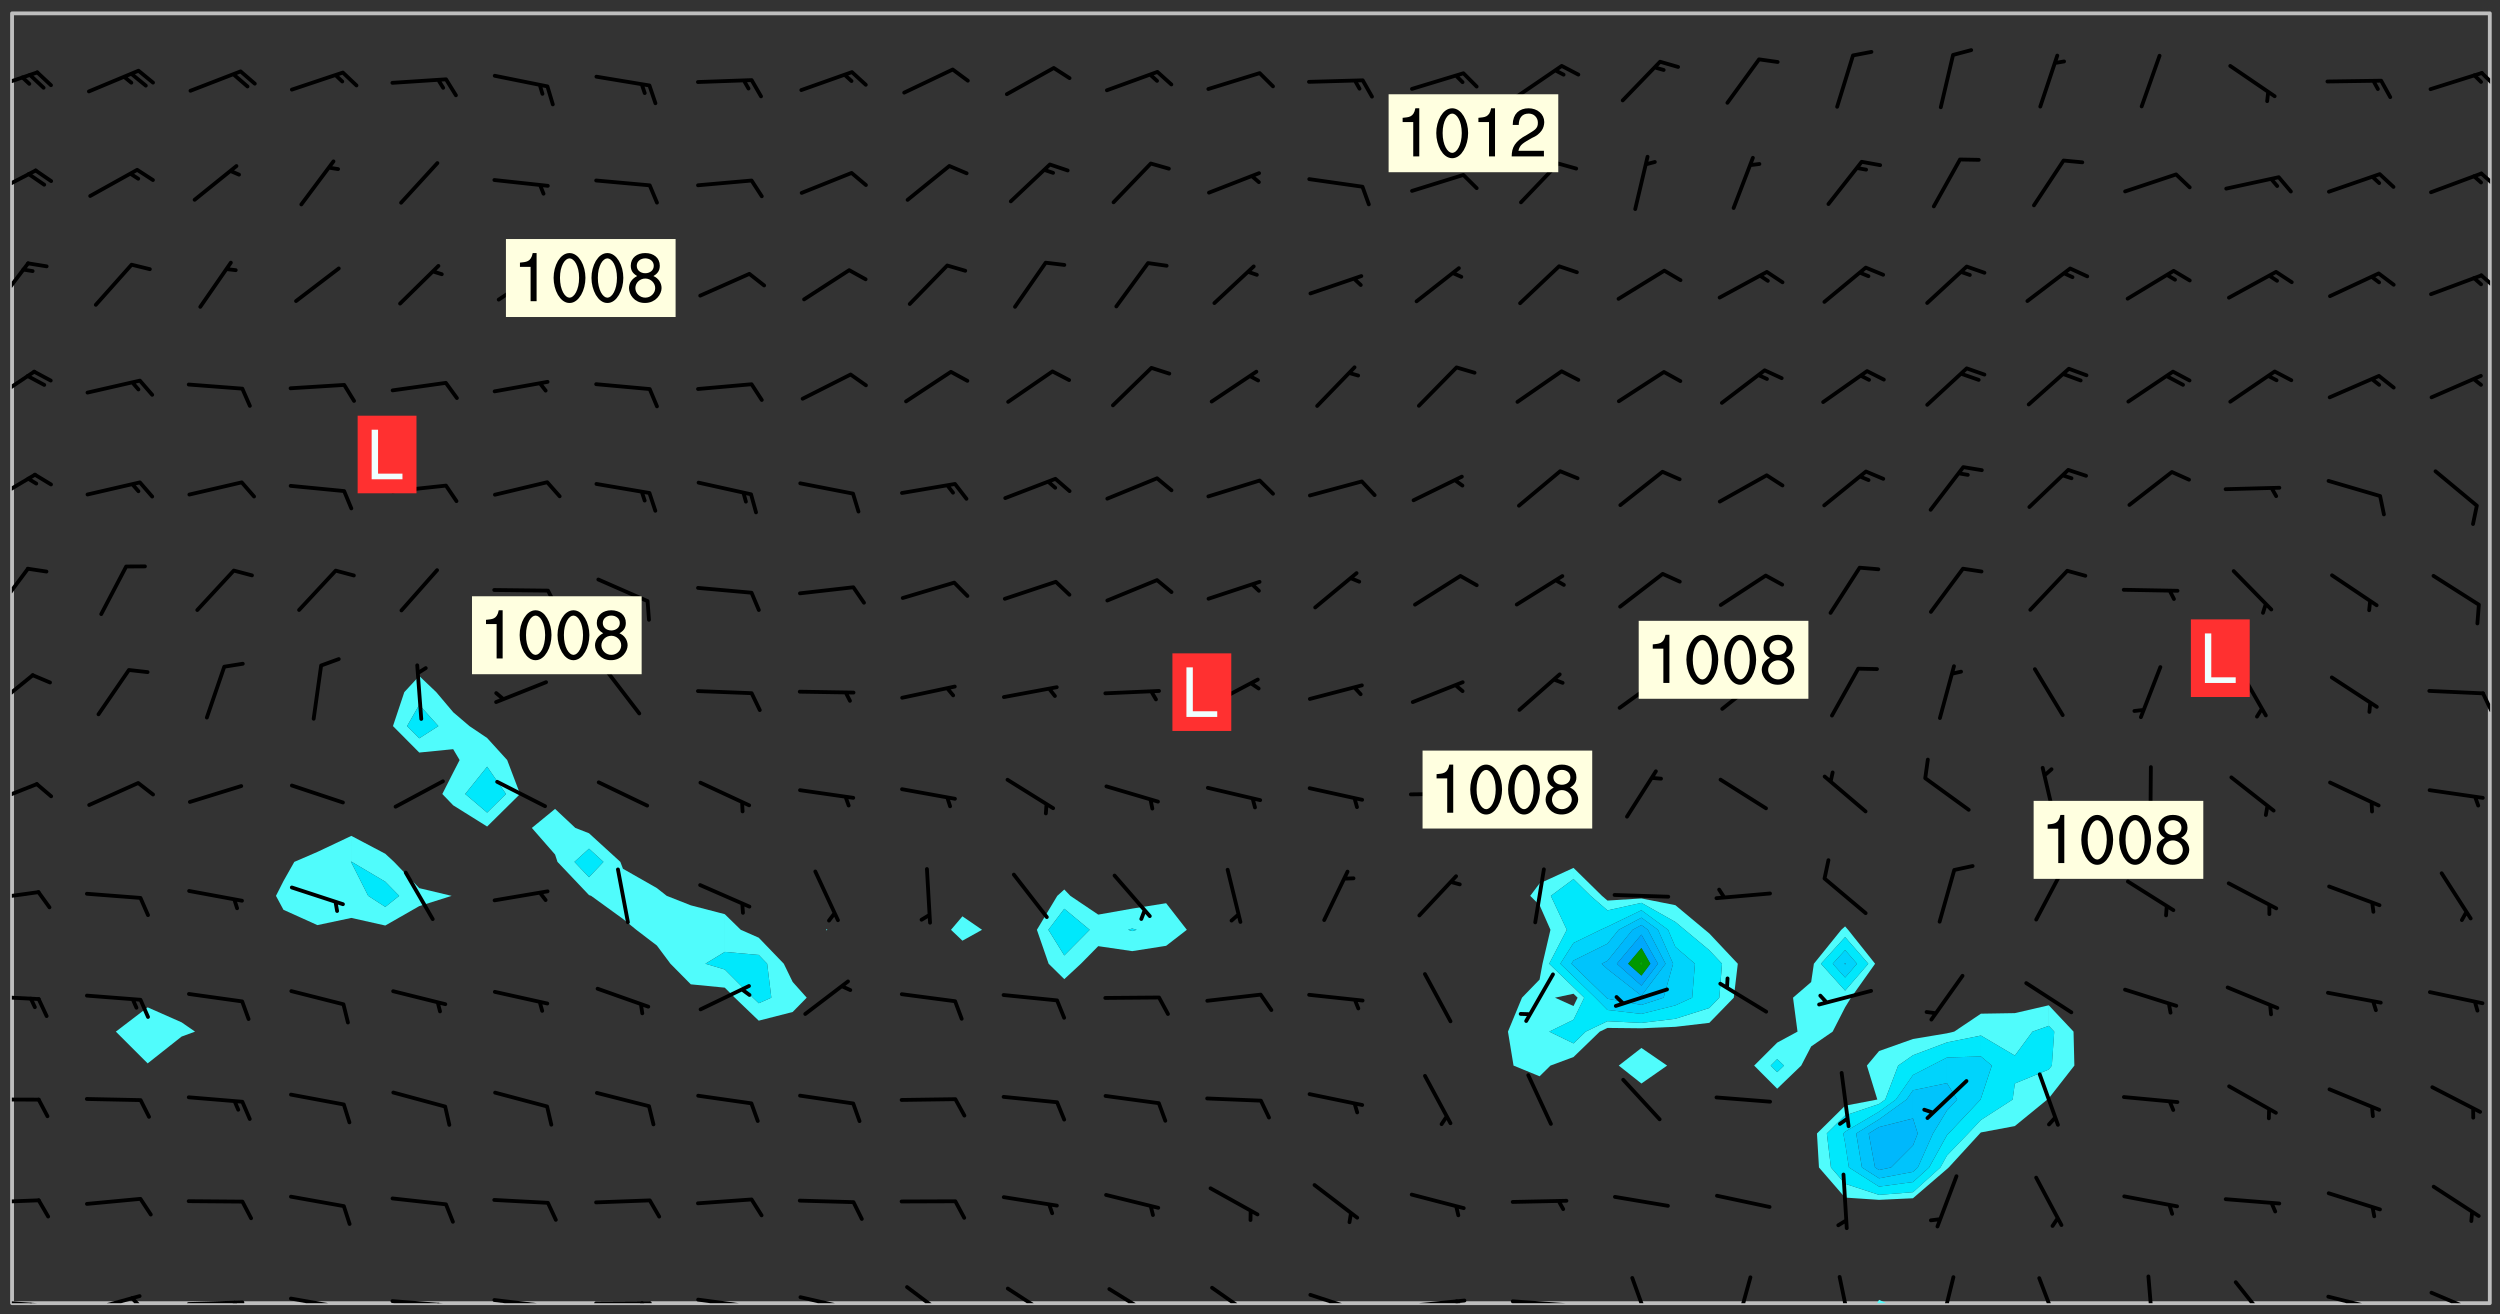 <svg xmlns="http://www.w3.org/2000/svg" role="img" xmlns:xlink="http://www.w3.org/1999/xlink" viewBox="142.45 309.95 326.84 171.84"><rect x="142.45" y="309.95" width="326.84" height="171.84" fill="#333333" stroke="none"/><defs><clipPath id="a"><path d="M144 311.672h1v168.656h-1zm0 0"/></clipPath><clipPath id="b"><path d="M144 311.672h324v168.656H144zm0 0"/></clipPath><clipPath id="c"><path d="M387 479h3v1.328h-3zm0 0"/></clipPath><clipPath id="d"><path d="M467 311.672h1v168.656h-1zm0 0"/></clipPath><clipPath id="e"><path d="M144 479h4v1.328h-4zm0 0"/></clipPath><clipPath id="f"><path d="M146 480h2v.328h-2zm0 0"/></clipPath><clipPath id="g"><path d="M153 479h8v1.328h-8zm0 0"/></clipPath><clipPath id="h"><path d="M159 479h2v1.328h-2zm0 0"/></clipPath><clipPath id="i"><path d="M166 479h9v1.328h-9zm0 0"/></clipPath><clipPath id="j"><path d="M172 480h2v.328h-2zm0 0"/></clipPath><clipPath id="k"><path d="M180 479h8v1.328h-8zm0 0"/></clipPath><clipPath id="l"><path d="M186 480h2v.328h-2zm0 0"/></clipPath><clipPath id="m"><path d="M193 479h9v1.328h-9zm0 0"/></clipPath><clipPath id="n"><path d="M199 480h2v.328h-2zm0 0"/></clipPath><clipPath id="o"><path d="M206 479h9v1.328h-9zm0 0"/></clipPath><clipPath id="p"><path d="M212 480h2v.328h-2zm0 0"/></clipPath><clipPath id="q"><path d="M220 480h8v.328h-8zm0 0"/></clipPath><clipPath id="r"><path d="M226 480h2v.328h-2zm0 0"/></clipPath><clipPath id="s"><path d="M233 479h8v1.328h-8zm0 0"/></clipPath><clipPath id="t"><path d="M239 480h2v.328h-2zm0 0"/></clipPath><clipPath id="u"><path d="M246 479h9v1.328h-9zm0 0"/></clipPath><clipPath id="v"><path d="M252 480h2v.328h-2zm0 0"/></clipPath><clipPath id="w"><path d="M260 477h7v3.328h-7zm0 0"/></clipPath><clipPath id="x"><path d="M273 478h8v2.328h-8zm0 0"/></clipPath><clipPath id="y"><path d="M287 478h7v2.328h-7zm0 0"/></clipPath><clipPath id="z"><path d="M300 478h7v2.328h-7zm0 0"/></clipPath><clipPath id="A"><path d="M313 478h8v2.328h-8zm0 0"/></clipPath><clipPath id="B"><path d="M319 480h1v.328h-1zm0 0"/></clipPath><clipPath id="C"><path d="M326 479h9v1.328h-9zm0 0"/></clipPath><clipPath id="D"><path d="M332 479h2v1.328h-2zm0 0"/></clipPath><clipPath id="E"><path d="M339 479h9v1.328h-9zm0 0"/></clipPath><clipPath id="F"><path d="M346 480h3v.328h-3zm0 0"/></clipPath><clipPath id="G"><path d="M355 476h4v4.328h-4zm0 0"/></clipPath><clipPath id="H"><path d="M369 476h3v4.328h-3zm0 0"/></clipPath><clipPath id="I"><path d="M382 476h3v4.328h-3zm0 0"/></clipPath><clipPath id="J"><path d="M395 476h4v4.328h-4zm0 0"/></clipPath><clipPath id="K"><path d="M408 476h4v4.328h-4zm0 0"/></clipPath><clipPath id="L"><path d="M423 476h2v4.328h-2zm0 0"/></clipPath><clipPath id="M"><path d="M434 477h6v3.328h-6zm0 0"/></clipPath><clipPath id="N"><path d="M446 479h8v1.328h-8zm0 0"/></clipPath><clipPath id="O"><path d="M452 480h2v.328h-2zm0 0"/></clipPath><clipPath id="P"><path d="M460 478h8v2.328h-8zm0 0"/></clipPath><clipPath id="Q"><path d="M144 466h4v2h-4zm0 0"/></clipPath><clipPath id="R"><path d="M144 453h4v1h-4zm0 0"/></clipPath><clipPath id="S"><path d="M144 439h4v2h-4zm0 0"/></clipPath><clipPath id="T"><path d="M144 426h4v2h-4zm0 0"/></clipPath><clipPath id="U"><path d="M144 412h4v4h-4zm0 0"/></clipPath><clipPath id="V"><path d="M144 397h3v6h-3zm0 0"/></clipPath><clipPath id="W"><path d="M466 400h2v4h-2zm0 0"/></clipPath><clipPath id="X"><path d="M144 384h3v7h-3zm0 0"/></clipPath><clipPath id="Y"><path d="M144 371h4v5h-4zm0 0"/></clipPath><clipPath id="Z"><path d="M144 358h4v5h-4zm0 0"/></clipPath><clipPath id="aa"><path d="M144 344h3v7h-3zm0 0"/></clipPath><clipPath id="ab"><path d="M466 345h2v3h-2zm0 0"/></clipPath><clipPath id="ac"><path d="M144 331h4v5h-4zm0 0"/></clipPath><clipPath id="ad"><path d="M466 332h2v3h-2zm0 0"/></clipPath><clipPath id="ae"><path d="M144 319h4v3h-4zm0 0"/></clipPath><clipPath id="af"><path d="M466 319h2v3h-2zm0 0"/></clipPath><g id="ag" clip-path="url(#clip1)"><path fill="#fff" fill-opacity="0" fill-rule="evenodd" d="M0 0h1000v1000H0zm0 0"/><path fill="#d3d3d3" fill-opacity="0" fill-rule="evenodd" d="M162.152 355.867l-.234.293.059.234.117.172.176.234.293.348.113.059.117-.172.059-.234.176-.176.465-.176h.699l.234.293.289.816.059.176.176.23.352.234.699.699.172.176.234.348.234.41.289.582.41.465.23.234.234.176.117.23.176.293.172 1.164v.234l.059.289.059.117.117.117.348.41.117.172.176.176.176.234.117.172.172.352.059.234.234.406.234-.059-.176.176-.059.93h-.582l-.234-.113-.348.113-.117.117-.059.293-.059.176-.117.172-.465.293-.059.234-.059.113v.645l.059.172v.41l.059.059v.406l.059.406.117.176.059.059.23.641-.059.293v.699l-.059.582v.234l-.059.23-.055.352v1.922l.055.117h.426l-.367.117-.023.352.891 1.168 1.742.539 1.34.359v.539l.09.809.535.715 1.52.27.891-.086.09 1.164.535.18 1.16-.18 2.055-.984 1.16-.363 1.879-.176 1.695-.18-.18.719-1.516.086-1.25.09-.805.27-1.074.809.27.719.535.898-.18.625-.266.809.266 1.078.625.898.805.18 1.25-.18-.266.723.098.504.055.293v.172l.059.293v.406l.176.117.352.117h.406l.293-.176.113-.117.059-.117.117-.23.059-.176.352-.465.23-.176.176-.059.176.059.059.176.117.988.055.469.059.172.117.234.176.059.816.059h.289l.117.234.059.406.059.352v1.105l.117.293.117.348.289.699.176.352.582.754.352.176.172.059.469.234.641.465.348.234.293.176.293.055.23.062.816.348.293.176.113.172.352.352.117.176.523.641v.289l.059.352v.348l.059.352.059.289.117.059.172.059h.176l.582.234.176.117.176.289.176.234.113.234.293.23.117.117v.41l.059.055.289.234.234.117.059.117.117.172.059.117.23.234.059.176.234.059.117.059-.117.113-.059.117v.117l-.117.293-.117.289v.582l.176.117.117.059.059.117.117.117.113.059.176.348.059.352.059.406v.176l-.059.176-.117.699v.172l.117.176.293.293h.406l.176.117.117.172.117.293v.234h-.527l-.23-.234h-.234l-.176.059-.059.699.059.348.117.176.176.41.117.23.289.469.176.055h.523l.234.059.758.641.059.293v.234l.059.059.23.348v.352l-.117.172v.293l.293.289.293.176.172.059.293.176.293.117.582.406.289.234.293.176.219.16.016.012.23.176.641.523.176.234.117.176.176.176.113.172v.641l.117.176.469.117.582.117.234.059.23.113.293.117.113.059.586.352.289.172.176.062.176.055.176.059.699.352.289.176.234.055.289.176.234.117.641.406.293.117.172.059.234.059.41.059.23.059.234.117.059.172-.41.176.469.059.059.293.113.234.176.055.234.059.176.059.406.117.641.234.117.172.059.234v.176l-.059.117-.059.406.234.234.117.059.348.117.641.23.176.117.289.117.176.176.234.465.582 1.105.176.176.348.176.176.117.352.117 1.047.523.234.059.465.113.293.059.465.176.758.582.234.234.348.465.176.176.289.234.816.699.293.176.289.289.293.176.293.289.695.641.176.176.293.234.289.234.469.289.641.582.348.234.234.293.348.348.352.465.934.992.348.406.117.176.234.059.113.117.645.176.23.113.234.059.293.176.23.117.934.699.406.406.234.176.406.176.234.117.816.348.348.234.234.117.293.289.23.117.758.352.352.172.23.059.293.117.234.059.871.176h.816l.469.23.172.059.875.699.465.117.293.059.176.059.23.059.469.059.348.059.352.059.406.059h.293l.172.059v.23l.176.176h.293l.348.059.352.059.699.117h.641l.465-.234.293-.176.172-.117.41-.172.289-.176.934-.465.469-.293.523-.293.465-.172.465-.176 1.051-.465.289-.117.41-.117.289-.117.527-.176 1.516-.699.582-.348.289-.059.293-.059.348-.117.875-.23.352-.117h.113l.234-.059.875-.234.234-.059h.812l.352-.059.816-.117.172-.059.352-.055.293-.059.23-.059.816-.176.176-.059h.348l.234-.059.465-.117.758-.172.234-.059h.348l.41-.117.289-.059 1.285-.059h.289l.41-.059.23-.059h.176l.875-.117h.406l.41-.117h.348l.352-.113.871-.059h1.75l1.047.289.41.117.289.117.352.117.289.117 1.051.172.289.059h.293l.293.059.172.059.41.059.172.059.117.059h.117l.117.059.352.059h.113l.41.066 1.922.395 1.926.395 1.52.449 1.695.719 2.145.805 1.605-.719 1.43-.805 1.16-1.078 1.25-.449 3.035-.719 1.875-.359 2.145-1.348 2.234-1.254 2.5-1.258 1.695-.449 1.785-.18 1.16-.27.625.539 1.34-.27.715-.988.984-1.344.445-.18.805-.359 1.875-.539 1.785-.449 1.25-.27 1.16-.09 1.699-.09 1.961-.27 1.25-.09h.539l.625-.09h.891l2.145-.18 2.41-.18 2.59-.09 1.695.18 1.609.09 1.43.359 1.16.719 1.875.988 1.16 1.527.266.715.629.09.355.898.535.539.535 1.527 1.074.359h.535l-.805.535.09 1.707.715 2.695.891.805.895.988.715 1.258 1.785.539 1.52-.18.355 1.344 1.609-.805.98-.539.27.27.316-.215.219-.145.801.449.449-.359h.355l.535-.27.539-.719.535-.27.625-.988 1.16.449.84.371 1.395.617 1.695-.18h1.605l1.785.09.18-1.707.535-1.344.805.27.492.848.402.406-.09.539v.359l.715.449.711-.27h1.43l.359.988.445 1.258.715 1.344 1.25.629 1.695.629.715-.18.18-.539.98-.09.449.359.086 1.258-.266.629-.535.18v.539l.715.984.266.539.984.988.801 1.078-.266.359-.09.898-.625 2.332-.355 2.066-.09 1.793-.18.719-.09.539v1.438l-.98 1.883-.359 1.707-.535.898-.805 1.168-.266.539 2.055 1.254.086.359-.355.539-.09-.18v.809l.09 1.438-.445.715-1.074.094-.266.715.535.898.805.719 1.16.809 1.34.27.445.359-.355.449-1.789-.09-1.25-.449-.715-.719-.625-.09-.176 3.59-.188 1.309h89.359V311.703h-55.27v49.082l.762.125 3.289.543 2.023 2.836v2.754l2.352.332 2.348.332h4.051l-1.379 4.16-2.023.707-2.023.703-.543.344-2.594 1.617-.188.117-2.023-2.078-.73-2.742-2.672-2.078-1.375-3.5-.066-.082-1.957-2.672 2.75-1.418v-49.082H294.422v91.414l.117.031.133.012.074.074.105.047.09.059.086.059.09.059.297.297.059.09.031.117.027.117.016.137-.031.117-.059.09-.059.086-.043.105-.047.102-.027.121v.145l.176.27.148.148.074.086.074.074.043.105.062.09.059.086.043.105.059.09.047.102.043.105.059.086.117.18.074.074.062.086.059.09.043.105.059.09.059.086.062.09.059.09.043.102.117.18.074.074.059.086.074.074.09.059.105.047h.148l.133-.016.133.016.102-.047.074-.074.047-.102-.016-.133v-.148l-.047-.105-.027-.117-.047-.102-.027-.121-.043-.102-.062-.09-.043-.102-.043-.105-.031-.117-.016-.133-.012-.137.086-.059.059-.086.121-.031.043.105.016.133v.117l.059.102.059.09.09.059.148.148.059.09.043.105-.012.102.086.059.105.047.086.059.09.059.074.074-.117.027-.105.047-.086.059-.074.074-.059.09-.062.086-.027.121-.047.102-.043.105-.031.117-.012.133-.016.133v.148l.027.117.047.105.043.102.059.09.074.074.09.059.074.074.09.059.059.09.043.105.047.102.117.031.133.016h.148l.117-.031.105.043.043.105.047.102.027.121L299.5 410l.027.117.031.121.027.117.105.043.102.047.133-.016.148.148.062.086.074.074.07.074.09.062.105.043.102.043.117.031.137.016.117-.031.074-.074.027-.117-.012-.133-.031-.121-.027-.117.043-.105h.117l.09.062.117.027h.148l.133.016h.148l.133.016.133-.016h.148l.133-.016.133-.012.137.012.117-.027.133-.016.191-.059-.059.176-.016.133-.027.121-.016.133-.059.086-.133.016-.105.047-.105.043-.117.031-.117.027-.266.031h-.148l-.133.016-.074.074.059.086.148.148.117.18.074.07.09.062.09.059.086.059.09.059.102.043.105.062.105.043.086.059.105.047.102.043.18.117.059.09-.043.102-.047.105.016.133.223.223.059.09.043.102.031.121.043.102.016.133.031.117.012.137.031.117.148.148.102.043.105.043.117.031.133.016.137.016h.117l.117-.031.09-.059.043-.105.047-.102.043-.105.031-.117.012-.133v-.148l-.012-.133-.016-.133-.031-.117-.043-.105-.047-.105-.043-.102-.043-.105-.016-.133.016-.133.027-.117.031-.117.027-.121.047-.102.09-.059.086-.062.074-.074.09-.059.223-.223.059-.086.074-.074.117-.18.059-.086v-.148l-.074-.074-.102-.047-.105-.043-.102-.043-.059-.09-.047-.105-.027-.117.09-.059.117-.031.102-.043.18-.117.148-.148.012-.133-.012-.105-.09-.059-.133.016h-.148l-.133.016-.133-.016-.121-.031-.086-.059-.074-.074-.059-.09-.062-.086-.117-.18-.059-.086.031-.121.086-.059.121-.031.059-.086v-.121l-.031-.117-.059-.09-.059-.086-.047-.105-.027-.117-.016-.133.059-.09.074-.074.09-.059.117-.18.074-.074.059-.086.148-.148.121-.031.133-.016.133.016.074.074.043.105.016.133-.031.117-.117.031-.133.012-.148.148-.043.105-.047.102-.027.121-.031.117v.148l.031.117.043.105.059.09.074.07.074.074.117.031.121.027.117-.027.133-.016h.117l.09.059.074.074.047.105.059.086.102.047.133.016.105.043.086.059-.012.105-.074.074-.18.117-.059.09-.09.059-.07.074-.074.074-.062.09-.027.117-.016.133.016.133-.016.133v.148l.016.133.027.117.031.121.074.074.09.059.086.059.09.059.117.031v.086l-.102.047-.09.059-.266.031-.117.027h-.148l-.105.043-.102.047-.059.09-.062.234-.012.133-.031.121-.016.133v.293l-.012.133.012.137.016.133.133.016.133.012.121.031.086.059.074.074.047.105.043.102.016.133v.445l-.016.133v.445l.031.266.027.117.016.133.031.117.086.211.031.266v.148l-.031.117-.027.117-.031.121-.027.117-.031.117-.031.121-.012.133-.016.133.09.059.117-.031.102.016.047.105-.031.266v.441l-.043.105-.047.105-.043.102-.043.105-.059.086-.031.121-.043.117-.031.117-.016.133.016.133.059.09.105.047.086.059.059.086-.012.137-.031.117-.043.102v.445l-.016.133v.148l-.031.117-.043.105-.027.117-.047.105-.043.102-.031.121-.027.117-.031.133-.031.117-.027.117-.043.105-.031.117-.031.121-.012.133-.016.133v.297l.027.117v.148l.047.398.027.117.059.09.121.031h.148l.133-.016.059.09v.117l-.059.09-.09.059-.102.043-.105.047-.09.059-.086.059-.137.016-.117-.031-.133-.016-.102.047-.062.086-.012.137-.016.133-.031.117-.027.117-.016.133-.031.121v.297l.016.133.031.117v.148l.012.133v.148l-.027.117-.047.102-.027.121-.031.117-.059.09-.074.074-.102.043-.105.047-.117.027-.121.031-.102-.047.059-.086.105-.047.027-.117.031-.117.027-.121.031-.117v-.148l.016-.133-.031-.117-.043-.105-.105.016-.074.074-.102.043-.09.062-.074.074-.043.102-.016.133-.031.117L304.25 426l-.031.117-.027.117-.031.121-.027.117-.031.117-.043.105-.09.059h-.09l-.117-.031-.031-.086.016-.137-.031-.117v-.148l-.012-.133v-.148l-.062-.234-.027-.121-.043-.102-.047-.105-.059-.086-.059-.09-.043-.105-.062-.086-.148-.148-.07-.074-.105-.047-.105-.043-.102-.043-.297-.297-.09-.074-.086-.059-.105-.043-.09-.062-.086-.059-.105-.043-.09-.059-.086-.062-.074-.07-.105-.047-.086-.059-.105-.043-.09-.062-.102-.043-.105-.043-.086-.059-.105-.047-.105-.043-.102-.047-.09-.059-.102-.043-.105-.043-.09-.062-.117-.027-.133-.016-.133.016H299.75l-.133.016-.117-.031-.09-.059-.074-.074-.09-.059-.102-.047h-.148l-.121-.027-.102-.043-.074-.074-.117-.18-.09-.059-.102-.043-.09-.062-.105-.043-.09-.059-.086-.059-.105-.047-.059-.086-.059-.09-.043-.105-.047-.102-.074-.074-.086-.059-.074-.074-.09-.059-.223-.223-.043-.105-.031-.266.105-.043h.145l.105.043.074.074.09.059.086.059.105.047.09.059.148.148.07.074.148.148.062.086.074.074.086.059.074.074.09.062.09.059.086.059.27.176.102.047.105.043.102.043.047-.074.059-.086.074-.074.07-.074.105.043.074.074.059.09.043.102.047.105.043.105.121.027.117-.027.074-.09.043-.105.059-.09.074-.074.105-.043.117-.027.133.012.09.059.148.148.059.09.043.105.047.102.043.105.043.102.105.047.105.043.133.016.086-.059.059-.09.074-.074.105-.043.117.027.105.047.102.043.105.043.102.047.18.117v.117l-.016.133.016.133.016.137.059.086.102.047.121.027.117.031h.148l.117-.031.059-.09.18-.117.059-.09.074-.074.059-.086.117-.18.18-.117.117.031.09.059.043.074-.016.133v.117l.09.059h.148l.133-.016.133-.012.266-.031.105-.043.117-.031.121-.027.074-.074.07-.074.062-.09-.016-.105-.047-.102-.102-.043-.105-.016-.117.027-.266.031h-.148l-.074-.074-.09-.059-.117-.031-.117-.027-.133-.016h-.148l-.133.016h-.297l-.105-.047-.148-.148-.043-.102-.059-.09.223-.223.086-.059.105-.043.117-.031.133-.016.133.016.137.016.102.043.133-.012.09-.062.102-.043.062-.09-.047-.102-.09-.059-.117-.031-.102-.043-.059-.09-.062-.09v-.117l.016-.133.105-.047.074-.07v-.121l-.09-.059-.031-.117.09-.059.074-.074.043-.105.059-.09.047-.102.016-.133v-.148l-.047-.105-.043-.102-.09-.059-.133-.016-.102-.043-.137-.016-.117-.031h-.445l-.133-.016-.133-.012-.133-.016-.117-.031h-.148l-.133-.016-.133-.012-.266-.031-.121-.043-.086-.059-.074-.074v-.148l.012-.133.105-.047.102-.043.133-.016h.152l.133-.016h.293l.121.031.102.043.09.059.234.062.121-.047.09-.059.102-.043.133-.016.105.043.102.047.133.012.121-.027h.145l.121-.031.117-.027.105-.047.074-.074.086-.059.148-.148.059-.086.047-.105.027-.117.016-.105-.102-.043-.09-.059-.117-.031-.105-.043-.09-.062-.074-.086-.074-.074-.102-.043-.105-.047-.102-.043-.059-.09-.047-.102-.086-.211-.062-.086-.059-.09-.074-.074-.086-.059h-.27l-.117.031-.09.059-.102.043-.133.016-.105-.016-.027-.117-.062-.09-.117-.031-.102-.043-.148-.148-.031-.117-.016-.105.074-.074.18-.117.117-.027.117-.031.137.016.102.043.105.043.102.047.105.043.117.031.133.016.117.027.133.016.105-.016.09-.059-.074-.074-.105-.043-.074-.074-.074-.09-.148-.148-.086-.059-.09-.059-.074-.074-.09-.059-.102-.047-.121-.027-.102-.047-.105-.043-.117-.031-.102-.043-.121-.031h-.148l-.117.031-.105.043-.086.062-.18.117-.086.059-.09.059-.105.047-.086.059-.105.043-.102.043-.105.047-.074.074-.059.09-.059.086-.047.105-.059.086-.074.074-.133-.012-.117-.031h-.117l-.074.074-.09.059-.074.074-.09.059-.086.059-.105.047-.102.043-.137.016-.102-.043-.148-.148-.105-.047h-.086l-.105.047-.102.043-.121.031-.117-.031-.074-.074v-.117l.031-.121.074-.07.059-.09.074-.074.117-.031.105-.043h.293l.133-.016.137-.016.102-.043.09-.059.102-.047.09-.059.133-.012.09.059.133.012.09-.059.086-.059.105-.043.09-.059.086-.062.09-.059.148-.148.059-.086.059-.09.105-.043.133-.016.117.027.121.031.059-.059.059-.09.031-.266.027-.117.105.012.133.016.102-.043.09-.059.059-.09.074-.074.059-.09.047-.102.012-.133-.012-.133-.047-.105-.148-.148-.059-.09-.059-.086-.043-.105v-.445l.016-.133v-.148l.012-.133-.059-.059-.09.059-.102-.043-.18-.117-.086-.059-.062-.09-.059-.09-.074-.074-.086-.059-.121.031-.102.012-.105.047-.086.059-.105.043-.148.148-.09.059-.086.059-.09.062-.105.043-.133.016v-.121l.105-.043.117-.031.074-.07.043-.105v-.148l-.027-.117-.148-.148-.133-.016h-.148l-.117.031-.105.043-.102.043-.09.062-.117.027-.074-.074.012-.133-.043-.102-.043-.105-.09-.059-.117.027-.121.031-.117.031-.102.043-.121.031-.102.043-.105.043-.09.059-.102.016v-.117l.016-.133-.059-.09-.074.043-.148.148-.059.09-.074.074-.047.105-.043.102-.074.074-.059.09-.074.074-.059.086-.074.074-.09.062-.074.07-.074.074-.102.016-.133.016-.105-.043v-.121l.148-.148.043-.102.059-.09.047-.102.043-.105.059-.09.031-.117.043-.102.031-.121.027-.117.047-.105.043-.102.043-.105.074-.07.09-.062.09-.059.102-.043h.297l.266-.031.105-.043-.074-.074-.117-.031-.105-.043-.09-.059-.102-.047-.09-.059-.102-.043-.105-.043-.09-.062-.086-.059-.105-.043-.102-.043-.121-.031-.117-.031-.102-.043L297.5 410.25l-.102-.043-.09-.059-.043-.105-.016-.133.102-.043.133-.016.137.016.133-.016.102-.043.059-.09.016-.105-.09-.059-.074-.074-.102-.043-.09-.059-.148-.148-.043-.105-.016-.133v-.293l-.059-.09-.09-.059-.074-.074-.043-.105-.031-.117-.059-.09-.074-.074-.117-.027-.074-.074-.09-.059-.09-.062-.086-.059-.074-.074-.059-.086-.047-.105-.086-.059-.148-.148-.195-.059-.133.016-.102.043-.074.074-.047.102-.043.105-.059.09-.059.086-.297.297-.09.059h-.086l-.062-.086-.043-.105.031-.117.059-.09.027-.117-.012-.133-.09-.062-.105.047-.117.027-.117.031-.27.176-.102.047-.117.027-.105.047-.09.059-.102.043-.059-.086-.047-.105.016-.133.047-.105.07-.074.074-.07.059-.09v-.148l-.043-.105h-.238l-.102.047-.031.117-.027.117-.031.121-.074.043-.133.016-.074-.047-.043-.102-.043-.105-.047-.102-.043-.105-.121.031-.102.043-.133.016-.117.031-.105.043-.09.059-.102.047-.121.027-.133.016-.102-.043-.059-.09-.047-.105-.043-.102-.043-.105v-.117l.059-.09.086-.059.18-.117.102-.047.105-.043.105-.059.102-.043.09-.062.102-.043.105-.059.102-.047.09-.059.105-.043.102-.043.09-.062.102-.043.137-.016.117.031.102.043.121.031.102.043.105.047.102.043.105.043.102.047.105.043.102.043.105.047.086.059.105.043.117.031.105.043.102.047.09.059.105.043.102.043.105.047.117.027.102.047.121.027h.148l.086-.059.016-.102.059-.09-.027-.117-.074-.074-.117-.18-.074-.074-.09-.074-.18-.117-.086-.059-.105-.043-.102-.047-.27-.176-.059-.09-.074-.074-.059-.09-.043-.102-.031-.117-.016-.137v-.562l-.012-.133-.016-.133-.031-.117-.016-.133-.012-.133-.031-.121-.223-.223-.059-.086-.016-.105.031-.117.133-.016v-91.414H172.992v1.453l-.059.234-.352 1.051-.172.523-.117.348-.176.41-.117.172-.234.293-.23.059h-.352l-.117.059-.23.406v.293l.117.176.23.23.117.234.641.758.293.465.176.234.23.352.234.348.641.816.176.465.172.41.117.695.176.469.117 1.398.059.465v.875l.117 1.047v4.781l-.059.465-.352 1.281-.176.523-.113.41-.352.93L172.934 336l-.234.582-.117.176-.172.348-.176.406-.352.816-.059.293-.113.293-.117.289-.059.176-.117.875-.059.406-.059.117-.059.176-.059.172-.23.527-.117.172v.234l-.117.234-.059.172-.176.586v.289l-.059.176v.293l-.059.113-.059.527v.172l-.055.234v2.621l-.176.816-.117.176-.176.234-.117.172-.113.234-.586.934-.23.289-.293.465-.176.234-.289.352-.352.699-.113.23-.176.41-.176.23-.406.527-.816.699-.293.172-.289.234-.176.117-.176.176-.523.406-.527.176-.172.176-.234.055-.641.176h-.758m12.211 31.023l-1.074.449.359.895 1.25-.715.445-.539-.98-.09"/><path fill="#d3d3d3" fill-opacity="0" fill-rule="evenodd" d="M201.508 416.598h-.895l.449.629.98.359.805-.09.445-.988-.176.09-.715-.355-.895.355m154.621 59.07l-.059-.523v-.293l.113-.293.059-.23.469-.469h.113l.117-.113.117-.059h.176l.234-.059h.348l.234.059.117.059.23.172.059.176.117.582v.293l-.117.176-.172.289-.176.176-.527.523-.23.234-.117.059h-.176l-.117-.059-.406-.293-.176-.117-.117-.059-.059-.113-.055-.117m6.641-10.957l-.059-.172v-1.109l.059-.172.176-.059.172-.059h.176l.234-.059.117.059.059.699-.059.172-.117.176-.117.059-.234.523-.113.059h-.234l-.059-.117m9.613-14.391l-.117-.176v-.699l.293-.875.117-.172.176-.352.113-.23.117-.293.352-.758.117-.23.172-.234h.176l.117-.059h.641l.117.059.234.234.172.113.352.293.117.117.113.176v.113l.117.059.117.117v.699l-.059.176v.23l-.059.176-.348 1.051-.117.23-.117.234-.117.059-.23.234-.641.289h-.875l-.41-.117-.641-.465"/><path fill="none" stroke="#bebebe" stroke-linecap="round" stroke-linejoin="round" stroke-miterlimit="10" stroke-width=".5" d="M467.957 311.695H144.027v168.625h323.93v-168.625"/><g clip-path="url(#a)"><path fill="#fff" fill-opacity="0" fill-rule="evenodd" d="M144 475.891v4.438h.004H144V311.672h.004H144v164.219"/></g><g clip-path="url(#b)"><path fill="#fff" fill-opacity="0" fill-rule="evenodd" d="M144.004 480.328V311.672h17.75v129.973l-4.16 3.176 4.16 4.152 4.438-3.508 1.758-.645-1.758-1.215-4.438-1.961V311.672h26.629v107.555l-4.438 2.098-3.02 1.305-1.418 2.508-.98 1.934.98 1.82 4.438 2.004 4.438-.941 4.438.996 4.441-2.539 4.234-1.34-4.234-1.008-3.293-3.434-1.148-1.062-4.438-2.34V311.672h8.879v86.652l-1.953 2.113-1.484 4.438 3.438 3.461 4.438-.441.84 1.422-.84 1.633-1.422 2.805 1.422 1.48 4.438 2.773 4.305-4.254-1.684-4.438-2.621-2.883-2.316-1.559-2.121-1.812-2.215-2.625-2.223-2.113v-86.652h17.754v104.031l-3.035 2.488 3.035 3.473.316.965 4.121 4.344.277.098 4.16 3.016 1.742 1.422 2.695 2.059 1.773 2.379 2.664 2.695 4.441.434 1.305 1.309 3.133 3.008 4.438-1.137 1.836-1.871-1.836-2.055-1.16-2.383-3.277-3.402-2.352-1.035-2.086-2.039-4.441-1.156-3.152-1.242-1.285-1.012-4.438-2.531-.336-.898-4.102-3.742-1.785-.695-2.652-2.488V311.672h35.504v119.75l-.082.086.082.078.094-.078-.094-.086v-119.75h17.754V429.746l-1.496 1.762 1.496 1.426 2.566-1.426-2.566-1.762V311.672h13.316v114.566l-.918.832-2.664 4.438 1.535 4.438 2.047 2.012 2.172-2.012 2.266-2.301 4.438.652 4.438-.695 2.707-2.094-2.707-3.477-4.438.707-4.438.785-3.645-2.453-.793-.832v-114.566h66.574v111.742l-4.438 2.031-1.223 1.625 1.223 1.215 1.422 3.223-1.039 4.438-.383 2.066-2.297 2.371-1.836 4.438.73 4.441 3.402 1.398 1.422-1.398 3.016-1.121 3.43-3.32 1.008-.484 4.441.047v2.574l-2.965 2.305 2.965 2.344 3.359-2.344-3.359-2.305v-2.574l4.438-.191 4.438-.52 3.195-3.289.527-4.438-3.723-3.957-.578-.48-3.859-3.219-4.438-.883-4.441.281-.719-.617-3.719-3.656V311.672h35.508V431.062l-.5.445-3.582 4.438-.355 2.395-2.371 2.043.586 4.438-2.656 1.438-3.012 3.004 3.012 3.023 3.141-3.023 1.301-2.504 2.809-1.938 1.629-3.18.773-1.258 3.148-4.438-3.531-4.438-.391-.445V311.672h26.629V441.375l-4.438 1.027-4.438.074-3.492 2.344-.949.223-4.438.742-4.438 1.574-1.59 1.902 1.363 4.438-4.211.805-3.68 3.633.262 4.438 3.418 3.945 4.438.297 4.438-.207 4.438-3.816.246-.219 4.066-4.438.129-.133 4.438-.832 4.25-3.473.188-.148 3.348-4.289-.109-4.441-3.238-3.445V311.672h57.695v168.656h-78.949l-.938-.441-.246.441H144.004"/></g><path fill="#50fcfc" fill-rule="evenodd" d="M161.754 448.973l-4.16-4.152 4.16-3.176 4.438 1.961 1.758 1.215-1.758.645-4.438 3.508m17.754-20.082l-.98-1.82.98-1.934 1.418-2.508 3.02-1.305 4.438-2.098v3.367l-.062.035.062.082 2.199 4.359 2.238 1.445 1.816-1.445-1.816-1.852-4.379-2.59-.059-.035v-3.367l4.438 2.34 1.148 1.062 3.293 3.434 4.234 1.008-4.234 1.34-4.441 2.539-4.438-.996-4.438.941-4.438-2.004"/><path fill="#00e8fc" fill-rule="evenodd" d="M188.383 422.711l-.062-.082.062-.035.059.035 4.379 2.59 1.816 1.852-1.816 1.445-2.238-1.445-2.199-4.359"/><path fill="#50fcfc" fill-rule="evenodd" d="M197.262 408.336l-3.438-3.461 1.484-4.438 1.953-2.113v3.773l-1.594 2.777 1.594 1.602 2.504-1.602-2.504-2.777v-3.773l2.223 2.113 2.215 2.625 2.121 1.812 2.316 1.559v3.75l-2.867 3.57 2.867 2.434 2.465-2.434-2.465-3.57v-3.75l2.621 2.883 1.684 4.438-4.305 4.254-4.438-2.773-1.422-1.48 1.422-2.805.84-1.633-.84-1.422-4.438.441"/><path fill="#00e8fc" fill-rule="evenodd" d="M197.262 406.477l-1.594-1.602 1.594-2.777 2.504 2.777-2.504 1.602m8.875 9.711l-2.867-2.434 2.867-3.57 2.465 3.57-2.465 2.434"/><path fill="#50fcfc" fill-rule="evenodd" d="M215.016 421.664l-3.035-3.473 3.035-2.488 2.652 2.488 1.785.695v2.016l-1.902 1.727 1.902 2.004 1.891-2.004-1.891-1.727v-2.016l4.102 3.742.336.898 4.438 2.531 1.285 1.012 3.152 1.242 4.441 1.156v4.93l-2.539 1.547 2.539.754 3.68 3.684.758.727 1.648-.727-.547-4.438-1.102-1.145-4.438-.402v-4.93l2.086 2.039 2.352 1.035 3.277 3.402 1.16 2.383 1.836 2.055-1.836 1.871-4.438 1.137-3.133-3.008-1.305-1.309-4.441-.434-2.664-2.695-1.773-2.379-2.695-2.059-1.742-1.422-4.16-3.016-.277-.098-4.121-4.344-.316-.965"/><path fill="#00e8fc" fill-rule="evenodd" d="M219.453 424.633l-1.902-2.004 1.902-1.727 1.891 1.727-1.891 2.004m17.754 12.066l-2.539-.754 2.539-1.547 4.438.402 1.102 1.145.547 4.438-1.648.727-.758-.727-3.68-3.684"/><path fill="#50fcfc" fill-rule="evenodd" d="M250.52 431.586l-.082-.078.082-.086.094.086-.094.078m17.754 1.348l-1.496-1.426 1.496-1.762 2.566 1.762-2.566 1.426m11.27 3.012l-1.535-4.438 2.664-4.438.918-.832v2.52l-2.082 2.75 2.082 3.352 3.32-3.352-3.32-2.75v-2.52l.793.832 3.645 2.453 4.438-.785v2.602l-.539.168.539.168.59-.168-.59-.168v-2.602l4.438-.707 2.707 3.477-2.707 2.094-4.438.695-4.438-.652-2.266 2.301-2.172 2.012-2.047-2.012"/><path fill="#00e8fc" fill-rule="evenodd" d="M281.59 434.859l-2.082-3.352 2.082-2.75 3.32 2.75-3.32 3.352m8.875-3.184l-.539-.168.539-.168.59.168-.59.168"/><path fill="#50fcfc" fill-rule="evenodd" d="M340.324 449.262l-.73-4.441 1.836-4.438 2.297-2.371.383-2.066 1.039-4.438-1.422-3.223-1.223-1.215 1.223-1.625 4.438-2.031v1.457l-2.965 2.199 2.086 4.438-2.301 4.438 3.18 3.078v.844l-2.426.516 2.426 1.094.531-1.094-.531-.516v-.844l1.402 1.359-1.402 2.883-3.168 1.555 3.168 1.543 1.594-1.543 2.844-1.363 4.441.223 4.438-.539 4.438-1.41 1.309-1.348.352-4.438-1.66-1.762-3.211-2.676-1.227-1.023-4.438-2.5-4.441.984-2.199-1.898-2.238-2.199v-1.457l3.719 3.656.719.617 4.441-.281 4.438.883 3.859 3.219.578.48 3.723 3.957-.527 4.438-3.195 3.289-4.438.52-4.438.191-4.441-.047-1.008.484-3.43 3.32-3.016 1.121-1.422 1.398-3.402-1.398"/><path fill="#00e8fc" fill-rule="evenodd" d="M348.164 439.023l-3.18-3.078 2.301-4.438-2.086-4.438 2.965-2.199 2.238 2.199 2.199 1.898 4.441-.984v.969l-4.441 2.148-.891.406-3.547 1.723-1.723 2.715 1.723 1.668 2.852 2.77 1.586 1.605 4.441.516 4.438-1.113 2.199-1.008.363-4.438-2.562-2.199-.953-2.238-3.484-2.555v-.969l4.438 2.5 1.227 1.023 3.211 2.676 1.66 1.762-.352 4.438-1.309 1.348-4.438 1.41-4.438.539-4.441-.223-2.844 1.363-1.594 1.543-3.168-1.543 3.168-1.555 1.402-2.883-1.402-1.359"/><path fill="#fff" fill-opacity="0" fill-rule="evenodd" d="M348.164 439.867l-2.426.516 2.426 1.094.531-1.094-.531-.516"/><path fill="#00d4fc" fill-rule="evenodd" d="M348.164 437.613l-1.723-1.668 1.723-2.715 3.547-1.723.891-.406 4.441-2.148v.969l-2.973 1.586-1.469 1.816-4.438 2.199-.27.422.27.262 4.301 4.176.137.141 4.441.805 2.898-.945 1.246-4.438-1.98-4.438-2.164-1.586v-.969l3.484 2.555.953 2.238 2.562 2.199-.363 4.438-2.199 1.008-4.438 1.113-4.441-.516-1.586-1.605-2.852-2.77"/><path fill="#00c4fc" fill-rule="evenodd" d="M348.164 436.207l-.27-.262.27-.422 4.438-2.199 1.469-1.816 2.973-1.586v.965l-1.16.621-3.281 4.059-.758.379.758.695 4.441 3.484 3.152-4.18-2.309-4.438-.844-.621v-.965l2.164 1.586 1.98 4.438-1.246 4.438-2.898.945-4.441-.805-.137-.141-4.301-4.176"/><path fill="#00b8fc" fill-rule="evenodd" d="M352.602 436.641l-.758-.695.758-.379 3.281-4.059 1.16-.621v1.25l-3.215 3.809 3.215 2.863 2.16-2.863-2.16-3.809v-1.25l.844.621 2.309 4.438-3.152 4.18-4.441-3.484"/><path fill="#00a8fc" fill-rule="evenodd" d="M357.043 438.809l-3.215-2.863 3.215-3.809v1.75l-1.738 2.059 1.738 1.551 1.168-1.551-1.168-2.059v-1.75l2.16 3.809-2.16 2.863"/><path fill="#50fcfc" fill-rule="evenodd" d="M357.043 451.605l-2.965-2.344 2.965-2.305 3.359 2.305-3.359 2.344"/><path fill="#009800" fill-rule="evenodd" d="M357.043 437.496l-1.738-1.551 1.738-2.059v1.746l-.266.312.266.234.176-.234-.176-.312v-1.746l1.168 2.059-1.168 1.551"/><path fill="#00ac00" fill-rule="evenodd" d="M357.043 436.18l-.266-.234.266-.312.176.312-.176.234"/><path fill="#50fcfc" fill-rule="evenodd" d="M374.793 452.285l-3.012-3.023 3.012-3.004v2.152l-.852.852.852.855.891-.855-.891-.852v-2.152l2.656-1.438-.586-4.438 2.371-2.043.355-2.395 3.582-4.438.5-.445v1.398l-3.16 3.484 3.16 3.516 3.035-3.516-3.035-3.484v-1.398l.391.445 3.531 4.438-3.148 4.438-.773 1.258-1.629 3.18-2.809 1.938-1.301 2.504-3.141 3.023"/><path fill="#00e8fc" fill-rule="evenodd" d="M374.793 450.117l-.852-.855.852-.852.891.852-.891.855"/><path fill="#50fcfc" fill-rule="evenodd" d="M380.254 462.574l-.262-4.438 3.68-3.633 4.211-.805-1.363-4.438 1.59-1.902 4.438-1.574 4.438-.742.949-.223 3.492-2.344 4.438-.074 4.438-1.027v2.688l-2.133.758-2.305 3.133-4.438-2.621-4.441.898-4.438 1.676-1.941 1.355-1.688 4.438-.809.582-4.438 1.496-2.391 2.359.535 4.438 1.855 2.141 4.438 1.449 4.438-.352 3.582-3.238.855-1.551 2.777-2.887 1.664-1.762 4.148-2.676.289-2.098 4.438-1.828.398-.512.316-4.441-.715-.758v-2.688l3.238 3.445.109 4.441-3.348 4.289-.188.148-4.25 3.473-4.438.832-.129.133-4.066 4.438-.246.219-4.438 3.816-4.438.207-4.438-.297-3.418-3.945"/><path fill="#00e8fc" fill-rule="evenodd" d="M383.672 439.461l-3.16-3.516 3.16-3.484v1.695l-1.621 1.789 1.621 1.805 1.555-1.805-1.555-1.789v-1.695l3.035 3.484-3.035 3.516m-1.855 23.113l-.535-4.438 2.391-2.359 4.438-1.496.809-.582 1.688-4.438 1.941-1.355 4.438-1.676 4.441-.898v2.734l-4.441.141-2.051 1.055-2.387 1.23-2.238 3.207-2.199 1.59-4.438 2.609-.242.238.242 1.25.492 3.188 3.945 2.508 4.438-.602 2.109-1.906 2.328-4.211.219-.227 4.18-4.438.043-.137 1.426-4.301-1.426-1.195v-2.734l4.438 2.621 2.305-3.133 2.133-.758.715.758-.316 4.441-.398.512-4.438 1.828-.289 2.098-4.148 2.676-1.664 1.762-2.777 2.887-.855 1.551-3.582 3.238-4.438.352-4.438-1.449-1.855-2.141"/><path fill="#00d4fc" fill-rule="evenodd" d="M383.672 437.75l-1.621-1.805 1.621-1.789v1.699l-.082.09.082.09.078-.09-.078-.09v-1.699l1.555 1.789-1.555 1.805m0 21.637l-.242-1.25.242-.238 4.438-2.609 2.199-1.59 2.238-3.207 2.387-1.23 2.051-1.055v3.348l-4.438.93-.848 1.215-3.59 2.594-2.988 1.844.75 4.438 2.238 1.422 4.438-.848.637-.574 1.977-4.438 1.824-3.004 1.34-1.434-1.34-2.145v-3.348l4.441-.141 1.426 1.195-1.426 4.301-.043.137-4.18 4.438-.219.227-2.328 4.211-2.109 1.906-4.438.602-3.945-2.508-.492-3.188"/><path fill="#00c4fc" fill-rule="evenodd" d="M383.672 436.035l-.082-.09.082-.09.078.09-.078.09m2.199 26.539l-.75-4.438 2.988-1.844 3.59-2.594.848-1.215v3.691l-4.438 1.125-1.355.836.824 4.438.531.34 1.57-.34 2.867-2.871.617-1.566-.617-1.961v-3.691l4.438-.93 1.34 2.145-1.34 1.434-1.824 3.004-1.977 4.438-.637.574-4.438.848-2.238-1.422"/><path fill="#00b8fc" fill-rule="evenodd" d="M387.578 462.574l-.824-4.438 1.355-.836 4.438-1.125.617 1.961-.617 1.566-2.867 2.871-1.57.34-.531-.34"/><g clip-path="url(#c)"><path fill="#50fcfc" fill-rule="evenodd" d="M387.863 480.328l.246-.441.938.441h-1.184"/></g><g clip-path="url(#d)"><path fill="#fff" fill-opacity="0" fill-rule="evenodd" d="M467.996 480.328H468V311.672h-.004H468v168.656h-.004"/></g><g clip-path="url(#e)"><path fill="none" stroke="#000" stroke-linecap="round" stroke-linejoin="round" stroke-miterlimit="10" stroke-width=".5" d="M147.504 480.59l-7.008-.523"/></g><g clip-path="url(#f)"><path fill="none" stroke="#000" stroke-linecap="round" stroke-linejoin="round" stroke-miterlimit="10" stroke-width=".5" d="M146.484 480.516l.492 1.121"/></g><g clip-path="url(#g)"><path fill="none" stroke="#000" stroke-linecap="round" stroke-linejoin="round" stroke-miterlimit="10" stroke-width=".5" d="M160.703 479.395l-6.773 1.871"/></g><g clip-path="url(#h)"><path fill="none" stroke="#000" stroke-linecap="round" stroke-linejoin="round" stroke-miterlimit="10" stroke-width=".5" d="M159.715 479.664l.844.891"/></g><g clip-path="url(#i)"><path fill="none" stroke="#000" stroke-linecap="round" stroke-linejoin="round" stroke-miterlimit="10" stroke-width=".5" d="M174.141 480.223l-7.023.211"/></g><g clip-path="url(#j)"><path fill="none" stroke="#000" stroke-linecap="round" stroke-linejoin="round" stroke-miterlimit="10" stroke-width=".5" d="M173.121 480.254l.605 1.066"/></g><g clip-path="url(#k)"><path fill="none" stroke="#000" stroke-linecap="round" stroke-linejoin="round" stroke-miterlimit="10" stroke-width=".5" d="M187.406 480.938l-6.922-1.219"/></g><g clip-path="url(#l)"><path fill="none" stroke="#000" stroke-linecap="round" stroke-linejoin="round" stroke-miterlimit="10" stroke-width=".5" d="M186.398 480.762l.379 1.168"/></g><g clip-path="url(#m)"><path fill="none" stroke="#000" stroke-linecap="round" stroke-linejoin="round" stroke-miterlimit="10" stroke-width=".5" d="M200.762 480.605l-7.004-.551"/></g><g clip-path="url(#n)"><path fill="none" stroke="#000" stroke-linecap="round" stroke-linejoin="round" stroke-miterlimit="10" stroke-width=".5" d="M199.742 480.523l.492 1.125"/></g><g clip-path="url(#o)"><path fill="none" stroke="#000" stroke-linecap="round" stroke-linejoin="round" stroke-miterlimit="10" stroke-width=".5" d="M214.062 480.746l-6.977-.836"/></g><g clip-path="url(#p)"><path fill="none" stroke="#000" stroke-linecap="round" stroke-linejoin="round" stroke-miterlimit="10" stroke-width=".5" d="M213.047 480.625l.445 1.145"/></g><g clip-path="url(#q)"><path fill="none" stroke="#000" stroke-linecap="round" stroke-linejoin="round" stroke-miterlimit="10" stroke-width=".5" d="M227.402 480.309l-7.027.039"/></g><g clip-path="url(#r)"><path fill="none" stroke="#000" stroke-linecap="round" stroke-linejoin="round" stroke-miterlimit="10" stroke-width=".5" d="M226.383 480.316l.582 1.078"/></g><g clip-path="url(#s)"><path fill="none" stroke="#000" stroke-linecap="round" stroke-linejoin="round" stroke-miterlimit="10" stroke-width=".5" d="M240.688 480.797l-6.965-.938"/></g><g clip-path="url(#t)"><path fill="none" stroke="#000" stroke-linecap="round" stroke-linejoin="round" stroke-miterlimit="10" stroke-width=".5" d="M239.676 480.66l.426 1.152"/></g><g clip-path="url(#u)"><path fill="none" stroke="#000" stroke-linecap="round" stroke-linejoin="round" stroke-miterlimit="10" stroke-width=".5" d="M253.945 481.121l-6.848-1.582"/></g><g clip-path="url(#v)"><path fill="none" stroke="#000" stroke-linecap="round" stroke-linejoin="round" stroke-miterlimit="10" stroke-width=".5" d="M252.949 480.891l.316 1.184"/></g><g clip-path="url(#w)"><path fill="none" stroke="#000" stroke-linecap="round" stroke-linejoin="round" stroke-miterlimit="10" stroke-width=".5" d="M266.641 482.445l-5.609-4.23"/></g><g clip-path="url(#x)"><path fill="none" stroke="#000" stroke-linecap="round" stroke-linejoin="round" stroke-miterlimit="10" stroke-width=".5" d="M280.094 482.25l-5.887-3.84"/></g><g clip-path="url(#y)"><path fill="none" stroke="#000" stroke-linecap="round" stroke-linejoin="round" stroke-miterlimit="10" stroke-width=".5" d="M293.449 482.184l-5.969-3.707"/></g><g clip-path="url(#z)"><path fill="none" stroke="#000" stroke-linecap="round" stroke-linejoin="round" stroke-miterlimit="10" stroke-width=".5" d="M306.652 482.352l-5.742-4.047"/></g><g clip-path="url(#A)"><path fill="none" stroke="#000" stroke-linecap="round" stroke-linejoin="round" stroke-miterlimit="10" stroke-width=".5" d="M320.434 481.426l-6.676-2.195"/></g><g clip-path="url(#B)"><path fill="none" stroke="#000" stroke-linecap="round" stroke-linejoin="round" stroke-miterlimit="10" stroke-width=".5" d="M319.461 481.105l.211 1.211"/></g><g clip-path="url(#C)"><path fill="none" stroke="#000" stroke-linecap="round" stroke-linejoin="round" stroke-miterlimit="10" stroke-width=".5" d="M333.906 479.977l-6.992.703"/></g><g clip-path="url(#D)"><path fill="none" stroke="#000" stroke-linecap="round" stroke-linejoin="round" stroke-miterlimit="10" stroke-width=".5" d="M332.891 480.078l.68 1.02"/></g><g clip-path="url(#E)"><path fill="none" stroke="#000" stroke-linecap="round" stroke-linejoin="round" stroke-miterlimit="10" stroke-width=".5" d="M347.23 480.582l-7.008-.504"/></g><g clip-path="url(#F)"><path fill="none" stroke="#000" stroke-linecap="round" stroke-linejoin="round" stroke-miterlimit="10" stroke-width=".5" d="M347.23 480.582l.992 2.242"/></g><g clip-path="url(#G)"><path fill="none" stroke="#000" stroke-linecap="round" stroke-linejoin="round" stroke-miterlimit="10" stroke-width=".5" d="M358.234 483.633l-2.387-6.609"/></g><g clip-path="url(#H)"><path fill="none" stroke="#000" stroke-linecap="round" stroke-linejoin="round" stroke-miterlimit="10" stroke-width=".5" d="M369.418 483.715l1.875-6.773"/></g><g clip-path="url(#I)"><path fill="none" stroke="#000" stroke-linecap="round" stroke-linejoin="round" stroke-miterlimit="10" stroke-width=".5" d="M384.391 483.77l-1.438-6.879"/></g><g clip-path="url(#J)"><path fill="none" stroke="#000" stroke-linecap="round" stroke-linejoin="round" stroke-miterlimit="10" stroke-width=".5" d="M396.141 483.738l1.691-6.82"/></g><g clip-path="url(#K)"><path fill="none" stroke="#000" stroke-linecap="round" stroke-linejoin="round" stroke-miterlimit="10" stroke-width=".5" d="M411.551 483.613l-2.5-6.566"/></g><g clip-path="url(#L)"><path fill="none" stroke="#000" stroke-linecap="round" stroke-linejoin="round" stroke-miterlimit="10" stroke-width=".5" d="M423.91 483.832l-.586-7.004"/></g><g clip-path="url(#M)"><path fill="none" stroke="#000" stroke-linecap="round" stroke-linejoin="round" stroke-miterlimit="10" stroke-width=".5" d="M439.121 483.078l-4.379-5.5"/></g><g clip-path="url(#N)"><path fill="none" stroke="#000" stroke-linecap="round" stroke-linejoin="round" stroke-miterlimit="10" stroke-width=".5" d="M453.652 481.188l-6.812-1.719"/></g><g clip-path="url(#O)"><path fill="none" stroke="#000" stroke-linecap="round" stroke-linejoin="round" stroke-miterlimit="10" stroke-width=".5" d="M452.66 480.938l.297 1.191"/></g><g clip-path="url(#P)"><path fill="none" stroke="#000" stroke-linecap="round" stroke-linejoin="round" stroke-miterlimit="10" stroke-width=".5" d="M466.793 481.707l-6.465-2.754"/></g><g clip-path="url(#Q)"><path fill="none" stroke="#000" stroke-linecap="round" stroke-linejoin="round" stroke-miterlimit="10" stroke-width=".5" d="M147.512 466.875l-7.023.277"/></g><path fill="none" stroke="#000" stroke-linecap="round" stroke-linejoin="round" stroke-miterlimit="10" stroke-width=".5" d="M147.512 466.875l1.234 2.121m12.066-2.312l-6.996.66m6.996-.66l1.352 2.051m11.98-1.691l-7.027-.059m7.027.059l1.133 2.176m12.125-1.586l-6.914-1.238m6.914 1.238l.754 2.336m12.598-2.57l-6.984-.77m6.984.77l.906 2.281m12.422-2.477l-7.016-.379m7.016.379l1.035 2.223m12.285-2.543l-7.023.262m7.023-.262l1.23 2.121m12.078-2.242l-7.012.504m7.012-.504l1.305 2.078m12.016-1.727l-7.023-.199m7.023.199l1.09 2.199M267.348 467l-7.027.027M267.348 467l1.16 2.164m12.113-1.598l-6.941-1.105m5.93.945l.398 1.16m13.867-.711l-6.82-1.684m5.828 1.438l.301 1.191m13.668-.078l-6.141-3.418m5.246 2.922l-.023 1.227m13.953-.305l-5.582-4.27m4.77 3.648l-.199 1.211m14.938-1.84l-6.801-1.77m5.809 1.512l.285 1.195m14.133-1.898l-7.023.152m6-.133l.602 1.07m13.688-.43l-6.926-1.168m20.215 1.316l-6.875-1.465m16.965 4.238l-.426-7.012m.363 5.992l-1.043.641m12.965.16l2.488-6.574m-2.129 5.617l-1.215.152m17.066.617l-3.305-6.199m2.824 5.297l-.684 1.02m16.281-2.566l-6.906-1.301m5.902 1.113l.363 1.168m14.004-1.348l-7.004-.566m5.984.484l.488 1.125m13.695-.27l-6.703-2.113m5.727 1.805l.227 1.207m13.66-.039l-5.891-3.832m5.031 3.277l-.109 1.219"/><g clip-path="url(#R)"><path fill="none" stroke="#000" stroke-linecap="round" stroke-linejoin="round" stroke-miterlimit="10" stroke-width=".5" d="M147.512 453.711l-7.023-.023"/></g><path fill="none" stroke="#000" stroke-linecap="round" stroke-linejoin="round" stroke-miterlimit="10" stroke-width=".5" d="M147.512 453.711l1.145 2.172m12.172-2.109l-7.027-.148m7.027.148l1.105 2.188m12.199-1.973l-7.004-.582m7.004.582l.969 2.254m-1.988-2.336l.484 1.125m13.801-.688l-6.906-1.289m6.906 1.289l.734 2.34m12.52-2.066l-6.785-1.836m6.785 1.836l.543 2.395m12.777-2.41l-6.793-1.805m6.793 1.805l.555 2.387m12.77-2.426l-6.812-1.73m6.812 1.73l.582 2.383m12.805-2.75l-6.957-.996m6.957.996l.832 2.309m12.48-2.293l-6.953-1.023m6.953 1.023l.824 2.309m12.527-2.871l-7.023.102m7.023-.102l1.184 2.148m12.117-1.746l-6.992-.703m6.992.703l.93 2.27m12.371-2.148l-6.965-.945m6.965.945l.848 2.301m12.496-2.629l-7.023-.289m7.023.289l1.059 2.211m12.184-1.645l-6.879-1.422m5.879 1.215l.348 1.176m12.195 1.414l-3.336-6.188m2.852 5.285l-.68 1.023m14.293-.031l-2.961-6.371m17.176 5.77l-4.762-5.168m12.195 2.309l7.004.555m10.266 3.207l-.91-6.969m.781 5.953l-1 .711m11.441-.762l5.098-4.84m-4.355 4.137l-1.164-.387m17.477 1.977l-2.383-6.609m2.035 5.648l-.824.91m16.793-2.926l-6.996-.656m5.98.562l.473 1.129m13.418.367l-6.113-3.461m5.223 2.957l-.031 1.227m14.43-1.113l-6.5-2.68m5.555 2.289l.117 1.219m14.016-.559l-6.246-3.223m5.34 2.754l.012 1.227"/><g clip-path="url(#S)"><path fill="none" stroke="#000" stroke-linecap="round" stroke-linejoin="round" stroke-miterlimit="10" stroke-width=".5" d="M147.508 440.566l-7.016-.367"/></g><path fill="none" stroke="#000" stroke-linecap="round" stroke-linejoin="round" stroke-miterlimit="10" stroke-width=".5" d="M147.508 440.566l1.039 2.223m-2.059-2.277l.52 1.113m13.809-.969l-7.004-.543m7.004.543l.984 2.246m-2.004-2.328l.492 1.125m13.82-.828l-6.957-.973m6.957.973l.84 2.305m12.402-1.93l-6.812-1.723m6.812 1.723l.586 2.383m12.73-2.398l-6.816-1.695m5.824 1.449l.301 1.191m14.027-1.031l-6.859-1.523m5.863 1.301l.328 1.184m13.867-.551l-6.625-2.344m5.66 2.004l.184 1.211m13.949-3.57l-6.328 3.055m5.406-2.609l.988.727m12.879-1.773l-5.59 4.258m4.777-3.637l1.113.512m13.703 1.457l-6.969-.918m6.969.918l.859 2.297m12.469-2.406l-6.992-.703m6.992.703l.926 2.273m12.406-2.652l-7.027.059m7.027-.059l1.168 2.156m12.121-2.531l-6.98.805m6.98-.805L308.664 442m11.926-1.242l-6.988-.75m5.973.641l.457 1.141m12.051 1.684l-3.344-6.18m13.238 6.137l3.5-6.094m-2.992 5.207l-1.227-.039m12.438-1.043l6.691-2.156m-5.715 1.844l-.883-.855m13.566-1.738l6 3.656m-5.125-3.125l.07-1.223m11.973 3.41l6.797-1.781m-5.809 1.523l-.832-.902m14.52 3.133l4.074-5.727m-3.48 4.895l-1.219-.16m18.926.039l-5.898-3.82m19.617 2.969l-6.703-2.113m5.727 1.805l.223 1.207m13.965-.617l-6.496-2.68m5.551 2.289l.121 1.223m14.344-1.527l-6.906-1.289m5.902 1.102l.367 1.172M467 441.109l-6.875-1.453m5.875 1.242l.34 1.18"/><g clip-path="url(#T)"><path fill="none" stroke="#000" stroke-linecap="round" stroke-linejoin="round" stroke-miterlimit="10" stroke-width=".5" d="M147.48 426.586l-6.961.965"/></g><path fill="none" stroke="#000" stroke-linecap="round" stroke-linejoin="round" stroke-miterlimit="10" stroke-width=".5" d="M147.48 426.586l1.438 1.988m11.898-1.234l-7.004-.543m7.004.543l.984 2.25m12.285-1.883l-6.91-1.277m5.902 1.09l.371 1.172m13.836-.531l-6.68-2.184m5.707 1.867l.211 1.207m12.5 1.059l-3.527-6.078m18.543 2.449l-6.926 1.176m5.918-1.004l.75.969m9.457-4.004l1.305 6.902m15.883-2.043l-6.441-2.816m5.504 2.406l.094 1.223M252 430.254l-2.961-6.371m2.531 5.445l-.742.977m13.211.273l-.406-7.016m.348 5.992l-1.051.637m16.375-.348l-4.309-5.551m17.773 5.426l-4.609-5.301m3.941 4.531l-.441 1.145m12.957.387l-1.672-6.824m1.43 5.832l-.918.816m15.164-6.402l-3.051 6.332m2.605-5.41l1.227-.047m13.41-.273l-4.805 5.129m4.105-4.383l1.184.32m10.996-1.969l-1.133 6.934m10.371-3.582l7.023.23m6.301.191l7-.613m-5.98.523l-.668-1.031m13.777-1.449l5.375 4.527m-5.375-4.527l.512-2.398m16.449 1.281l-1.918 6.762m1.918-6.762l2.398-.516m11.602.793l-3.289 6.207m17.934-1.23l-5.945-3.746m5.078 3.199l-.09 1.227m14.406-.914l-6.215-3.277m5.312 2.801l.004 1.227m14.398-1.164l-6.586-2.449m5.629 2.094l.16 1.215m12.719.871l-3.797-5.91m3.242 5.051l-.598 1.07"/><g clip-path="url(#U)"><path fill="none" stroke="#000" stroke-linecap="round" stroke-linejoin="round" stroke-miterlimit="10" stroke-width=".5" d="M147.266 412.461l-6.531 2.586"/></g><path fill="none" stroke="#000" stroke-linecap="round" stroke-linejoin="round" stroke-miterlimit="10" stroke-width=".5" d="M147.266 412.461l1.871 1.594m11.383-1.738l-6.41 2.875m6.41-2.875l1.938 1.504m11.531-1.105l-6.715 2.078m20.008.07l-6.672-2.219m19.746-.551l-6.191 3.32m13.281-3.254l6.262 3.188m13.352-.074l-6.336-3.043m19.668 3.004l-6.371-2.961m5.445 2.531l.066 1.223M254 414.254l-6.957-1m5.945.855l.414 1.152m13.891-.883l-6.914-1.25m5.91 1.066l.371 1.168m13.473.25l-5.965-3.719m5.098 3.176l-.086 1.223m14.656-1.543l-6.738-1.992m5.758 1.699l.246 1.203m14.098-1.102l-6.84-1.609m5.848 1.375l.312 1.188m14.008-1l-6.863-1.516m5.863 1.293l.328 1.184m14.07-1.77l-7.027.102m6.004-.086l.59 1.074m12.043-4.051l-3.617 6.023m3.09-5.148l1.227.066m12.695-.895l-3.777 5.93m3.227-5.066l1.223.098m7.781.129l5.945 3.75m7.668-4.156l5.348 4.559m-4.566-3.895l.262-1.199m12.105.75l5.684 4.133m-5.684-4.133l.34-2.43M409.5 410.332l1.602 6.844m-1.367-5.848l.922-.809m12.988-.281l-.059 7.027m16.109-1.34l-5.527-4.344m4.723 3.711l-.215 1.207m14.75-1.246l-6.355-3m5.43 2.562l.059 1.227m14.48-1.785l-6.953-1.008m5.941.863l.414 1.152"/><g clip-path="url(#V)"><path fill="none" stroke="#000" stroke-linecap="round" stroke-linejoin="round" stroke-miterlimit="10" stroke-width=".5" d="M146.727 398.223l-5.453 4.434"/></g><path fill="none" stroke="#000" stroke-linecap="round" stroke-linejoin="round" stroke-miterlimit="10" stroke-width=".5" d="M146.727 398.223l2.262.953m10.316-1.633l-3.98 5.793m3.98-5.793l2.438.277m10.027-.707l-2.277 6.648m2.277-6.648l2.422-.387m10.242.23l-.977 6.961m.977-6.961l2.305-.84m10.258.816l.527 7.008m-.449-5.988l1.035-.656m9.199 4.438l6.531-2.594m-5.578 2.219l-.938-.797m18.703 2.664l-4.273-5.578m18.961 2.926l-7.02-.273m7.02.273l1.066 2.211m12.254-2.289l-7.027-.117m6.004.102l.559 1.094m13.703-1.867l-6.875 1.465m5.875-1.254l.789.941m13.543-1.066l-6.91 1.289m5.906-1.102l.762.961m13.613-.66l-7.02.312m5.996-.266l.625 1.059m13.309-2.594l-6.211 3.289m5.305-2.809l1.02.688m13.496-.41l-6.801 1.777m5.812-1.52l.828.902m13.34-1.57l-6.527 2.598m5.578-2.223l.934.793m12.699-2.195l-5.266 4.648m4.5-3.973l1.148.434m13.148-.844l-5.699 4.117m4.867-3.516l1.102.539m12.945-1.27l-5.496 4.379m4.695-3.742l1.125.488m11.957-2.004l-3.434 6.133m3.434-6.133l2.453.055m10.066-.379l-1.84 6.781m1.57-5.793l1.195-.273m13.289 5.684l-3.637-6.012m13.859 6.277l2.547-6.547m-2.18 5.598l-1.215.141m17.184.582l-3.496-6.094m2.988 5.207l-.652 1.039m15.668-1.273l-5.883-3.848m5.027 3.285l-.113 1.223m14.852-2.426l-7.02-.32"/><g clip-path="url(#W)"><path fill="none" stroke="#000" stroke-linecap="round" stroke-linejoin="round" stroke-miterlimit="10" stroke-width=".5" d="M467.07 400.598l1.055 2.219"/></g><g clip-path="url(#X)"><path fill="none" stroke="#000" stroke-linecap="round" stroke-linejoin="round" stroke-miterlimit="10" stroke-width=".5" d="M146.098 384.305l-4.195 5.637"/></g><path fill="none" stroke="#000" stroke-linecap="round" stroke-linejoin="round" stroke-miterlimit="10" stroke-width=".5" d="M146.098 384.305l2.426.367m10.422-.66l-3.262 6.223m3.262-6.223l2.453-.016m11.617.547l-4.773 5.16m4.773-5.16l2.375.629m10.949-.621l-4.789 5.145m4.789-5.145l2.371.633m10.879-.691l-4.656 5.262m19.156-2.59l-7.027-.082m7.027.082l1.125 2.18m11.895-.809l-6.438-2.824m6.438 2.824l.184 2.445m13.41-3.543l-6.996-.629m6.996.629l.953 2.262m12.355-2.973l-6.98.793m6.98-.793l1.391 2.02m11.801-2.629l-6.734 2.012m6.734-2.012l1.723 1.746m11.559-1.852l-6.668 2.223m6.668-2.223l1.777 1.691m11.453-1.914l-6.5 2.668m6.5-2.668l1.891 1.566m11.512-1.336l-6.672 2.207m5.699-1.887l.887.848m12.77-2.309l-5.41 4.488m4.621-3.836l1.137.465m13.23-.75L327.441 389m5.938-3.754l2.133 1.215m11.195-1.199l-5.961 3.723m5.094-3.18l1.062.613m12.922-1.438l-5.566 4.285m5.566-4.285l2.234 1.012m11.238-.793l-5.883 3.848m5.883-3.848l2.148 1.184m10.129-2.215l-3.805 5.91m3.805-5.91l2.445.207m11.062-.074l-4.191 5.645m4.191-5.645l2.426.367m11.211-.094l-4.832 5.102m4.832-5.102l2.363.652m12.047 1.961l-7.027-.129m6.004.109l.559 1.094m12.727 1.371l-4.918-5.02m4.203 4.289l-.371 1.172m14.859-.992l-5.836-3.918m4.988 3.348l-.129 1.219m14.34-.723l-5.93-3.77m5.93 3.77l-.191 2.449"/><g clip-path="url(#Y)"><path fill="none" stroke="#000" stroke-linecap="round" stroke-linejoin="round" stroke-miterlimit="10" stroke-width=".5" d="M147.02 372.012l-6.039 3.594"/></g><path fill="none" stroke="#000" stroke-linecap="round" stroke-linejoin="round" stroke-miterlimit="10" stroke-width=".5" d="M147.02 372.012l2.098 1.273m-2.977-.75l1.051.637m13.547-.156l-6.848 1.582m6.848-1.582l1.609 1.852m-2.605-1.621l.805.926m13.504-1.16l-6.844 1.594m6.844-1.594l1.613 1.848m11.777-.711l-6.992-.68m6.992.68l.938 2.266m12.375-2.98l-6.988.75m6.988-.75l1.375 2.031m11.863-2.473l-6.836 1.633m6.836-1.633l1.625 1.84m11.738-.434l-6.93-1.18m6.93 1.18l.77 2.328m-1.777-2.5l.383 1.164m13.906-.82l-6.859-1.523m6.859 1.523l.652 2.363m-1.652-2.586l.328 1.184m14.004-1.051l-6.898-1.344m6.898 1.344l.715 2.348m12.617-3.609l-6.93 1.18m6.93-1.18l1.5 1.941m-2.508-1.77l.75.969m13.387-1.812l-6.559 2.52m6.559-2.52l1.852 1.609m-2.805-1.242l.926.805m13.316-1.242l-6.504 2.664m6.504-2.664l1.887 1.57m11.531-1.277l-6.711 2.078m6.711-2.078L308.879 374.5m11.609-1.609l-6.785 1.836m6.785-1.836l1.676 1.789m11.402-2.414l-6.312 3.086m5.395-2.637l.992.719m12.781-1.879l-5.391 4.508m5.391-4.508l2.273.922m11.102-.848l-5.512 4.359m5.512-4.359l2.246.984m11.379-.523l-6.133 3.434m6.133-3.434l2.062 1.328m10.914-1.824l-5.457 4.43m5.457-4.43l2.262.957m-3.055-.312l1.129.477m12.387-1.695l-4.27 5.578m4.27-5.578l2.422.398m-3.043.41l1.211.203m13.133-.648l-5.082 4.852m5.082-4.852l2.328.77m-3.07-.062l1.168.383m13.125-.816l-5.555 4.305m5.555-4.305l2.238 1.004m11.812 1.055l-7.027.188m6.004-.16l.605 1.066m13.59-.012l-6.742-1.977m6.742 1.977l.496 2.402m12.148-1.145l-5.402-4.492m5.402 4.492l-.5 2.402"/><g clip-path="url(#Z)"><path fill="none" stroke="#000" stroke-linecap="round" stroke-linejoin="round" stroke-miterlimit="10" stroke-width=".5" d="M146.922 358.543l-5.844 3.902"/></g><path fill="none" stroke="#000" stroke-linecap="round" stroke-linejoin="round" stroke-miterlimit="10" stroke-width=".5" d="M146.922 358.543l2.16 1.16m-3.012-.594l2.164 1.164m12.504-.562l-6.848 1.566m6.848-1.566l1.609 1.855m-2.605-1.629l.805.93m13.586-.105l-7.008-.539m7.008.539l.984 2.25m12.336-2.738l-7.016.438m7.016-.438l1.285 2.09m12-2.359l-6.957.98m6.957-.98l1.445 1.984m11.852-2.117l-6.918 1.242m5.91-1.062l.758.965m13.605-.203l-7-.637m7 .637l.949 2.262m12.367-2.891l-7 .621m7-.621l1.336 2.055m11.613-3.328l-6.273 3.168m6.273-3.168l2.004 1.414m11.109-1.762l-5.867 3.863m5.867-3.863l2.152 1.176m11.125-1.234l-5.793 3.98m5.793-3.98l2.176 1.133m10.762-1.594l-5.035 4.898m5.035-4.898l2.336.75m11.383-.254l-5.844 3.906m4.992-3.336l1.082.582m12.605-1.723l-4.887 5.051m4.176-4.316l1.18.34m12.863-1.059L327.949 363m4.922-5.016l2.355.695m11.387-.188l-5.777 4m5.777-4l2.184 1.125m11.191-1.035l-5.895 3.824m5.895-3.824l2.145 1.191m11.02-1.41l-5.59 4.258m5.59-4.258l2.227 1.027m-3.039-.406l1.113.512m13.09-1.027l-5.742 4.047m5.742-4.047l2.191 1.109m-3.027-.52l1.094.555m12.766-1.504l-5.16 4.766m5.16-4.766l2.316.812m-3.066-.117l2.316.809m11.793-1.453l-5.25 4.668m5.25-4.668l2.301.852m-3.062-.172l2.301.852m12.07-1.156l-5.836 3.918m5.836-3.918l2.164 1.156m-3.016-.586l2.164 1.156m11.988-1.746l-5.809 3.953m5.809-3.953l2.172 1.145m-3.016-.566l1.086.57m13.391-.57l-6.445 2.801m6.445-2.801l1.922 1.527M452.531 359.5l.961.762m13.293-1.172l-6.445 2.805m5.508-2.395l.957.762"/><g clip-path="url(#aa)"><path fill="none" stroke="#000" stroke-linecap="round" stroke-linejoin="round" stroke-miterlimit="10" stroke-width=".5" d="M146.125 344.379l-4.25 5.598"/></g><path fill="none" stroke="#000" stroke-linecap="round" stroke-linejoin="round" stroke-miterlimit="10" stroke-width=".5" d="M146.125 344.379l2.422.391m-3.043.422l1.211.199m12.938-.836l-4.676 5.246m4.676-5.246l2.387.586m10.59-.852l-3.996 5.777m3.414-4.938l1.219.141m13.473-.223l-5.586 4.262m18.613-4.594l-5.012 4.926m4.285-4.207l1.168.367m13.297-.566l-5.855 3.887m5.004-3.32l1.078.582m13.434-.477l-6.547 2.547m5.594-2.18l.93.801m13.277-1.32l-6.426 2.848m6.426-2.848l1.93 1.516m11.121-2l-5.898 3.82m5.898-3.82l2.145 1.191m10.672-1.801l-4.902 5.035m4.902-5.035l2.355.688m10.516-1.055l-4.012 5.77m4.012-5.77l2.438.293m10.945-.242l-4.148 5.668m4.148-5.668l2.43.348m11.383.09l-5.141 4.793m4.391-4.094l1.16.398m13.66.164l-6.652 2.273m5.684-1.945l.895.84m12.828-2.199l-5.531 4.332m4.727-3.703l1.121.5m12.785-1.379l-5.102 4.832m5.102-4.832l2.324.781m11.434-.207l-5.988 3.684m5.988-3.684l2.113 1.242M373.445 345.5l-6.176 3.355m6.176-3.355l2.043 1.355m-2.941-.867l1.023.68m12.805-1.73l-5.41 4.48m5.41-4.48l2.27.934m-3.055-.281l1.133.465m12.848-1.258l-5.168 4.762m5.168-4.762l2.316.812m-3.066-.117l1.156.406m13.121-.848l-5.594 4.254m5.594-4.254l2.23 1.027m-3.043-.406l1.113.512m13.223-.824l-6.012 3.637m6.012-3.637l2.109 1.258m-2.984-.73l1.055.629m13.211-1.023l-6.16 3.375m6.16-3.375l2.051 1.348m-2.945-.859l1.023.676m13.289-.961l-6.367 2.969m6.367-2.969l1.961 1.477m-2.887-1.047l.98.738m13.371-.91l-6.586 2.453"/><g clip-path="url(#ab)"><path fill="none" stroke="#000" stroke-linecap="round" stroke-linejoin="round" stroke-miterlimit="10" stroke-width=".5" d="M466.855 345.953l1.836 1.625"/></g><path fill="none" stroke="#000" stroke-linecap="round" stroke-linejoin="round" stroke-miterlimit="10" stroke-width=".5" d="M465.895 346.309l.918.812"/><g clip-path="url(#ac)"><path fill="none" stroke="#000" stroke-linecap="round" stroke-linejoin="round" stroke-miterlimit="10" stroke-width=".5" d="M147.113 332.238l-6.227 3.25"/></g><path fill="none" stroke="#000" stroke-linecap="round" stroke-linejoin="round" stroke-miterlimit="10" stroke-width=".5" d="M147.113 332.238l2.023 1.387m-2.93-.914l2.023 1.387m12.156-1.945l-6.141 3.418m6.141-3.418l2.059 1.336m-2.953-.836l1.031.664m12.84-1.66l-5.469 4.414m4.676-3.773l1.129.484m12.348-1.734l-4.203 5.629m3.594-4.809l1.211.188m12.984-.785l-4.746 5.184m19.18-2.211l-6.984-.758m5.969.648l.457 1.141m13.883-1.094l-7-.633m7 .633l.949 2.262m12.367-2.891l-7 .621m7-.621l1.336 2.059m11.738-3.051l-6.523 2.609m6.523-2.609l1.875 1.582m10.906-2.492l-5.457 4.43m5.457-4.43l2.262.957m10.883-1.152l-5.109 4.82m5.109-4.82l2.324.781m-3.07-.082l1.164.395m12.777-1.219l-4.871 5.066m4.871-5.066l2.359.672m11.793.59l-6.547 2.547m5.594-2.176l.93.801m13.543.598l-6.957-.992m6.957.992l.832 2.309m12.359-3.848l-6.711 2.086m6.711-2.086l1.742 1.727m10.648-3.223l-4.859 5.078m4.859-5.078l2.359.664m9.332-1.547l-1.613 6.84m1.379-5.844l1.184-.312m12.82-.543l-2.52 6.562m2.152-5.605l1.219-.152m13.375-.285l-4.348 5.523m4.348-5.523l2.414.438m-3.047.367l1.207.219m12.281-1.328l-3.426 6.133m3.426-6.133l2.453.047m11.086.09l-3.875 5.859m3.875-5.859l2.445.234m12.266 1.582l-6.668 2.223m6.668-2.223l1.777 1.691m11.637-1.324L433.5 334.609m6.863-1.492l1.586 1.871m-2.582-1.652l.793.934m13.406-1.555l-6.641 2.297m6.641-2.297l1.797 1.672m-2.762-1.336l.898.836m13.355-1.25l-6.586 2.449"/><g clip-path="url(#ad)"><path fill="none" stroke="#000" stroke-linecap="round" stroke-linejoin="round" stroke-miterlimit="10" stroke-width=".5" d="M466.855 332.637l1.836 1.629"/></g><path fill="none" stroke="#000" stroke-linecap="round" stroke-linejoin="round" stroke-miterlimit="10" stroke-width=".5" d="M465.898 332.996l.914.812"/><g clip-path="url(#ae)"><path fill="none" stroke="#000" stroke-linecap="round" stroke-linejoin="round" stroke-miterlimit="10" stroke-width=".5" d="M147.324 319.414l-6.648 2.27"/></g><path fill="none" stroke="#000" stroke-linecap="round" stroke-linejoin="round" stroke-miterlimit="10" stroke-width=".5" d="M147.324 319.414l1.793 1.676m-2.758-1.348l1.789 1.68m-2.758-1.348l.895.84m14.273-1.719l-6.484 2.707m6.484-2.707l1.895 1.555m-2.84-1.16l1.898 1.555m-2.84-1.16l.949.777m14.285-1.48l-6.555 2.535m6.555-2.535l1.855 1.605m-2.809-1.238l1.855 1.605m12.469-1.82l-6.664 2.23m6.664-2.23l1.781 1.688m-2.75-1.363l.891.844m13.566-.285l-7.012.461m7.012-.461l1.293 2.09m-2.312-2.02l.645 1.043m13.629-.188l-6.887-1.387m6.887 1.387l.703 2.352m-1.707-2.555l.352 1.176m13.988-1.094l-6.93-1.148m6.93 1.148l.785 2.324m-1.793-2.492l.391 1.164m13.98-1.695l-7.023.25m7.023-.25l1.227 2.125m-2.25-2.086l.613 1.062m13.523-2.148l-6.621 2.348m6.621-2.348l1.809 1.656m-2.773-1.316l.906.828m13.234-1.508l-6.344 3.023m6.344-3.023l1.973 1.461m11.238-1.66l-6.137 3.426m6.137-3.426l2.062 1.328m11.488-.816l-6.605 2.402m6.605-2.402l1.82 1.641m-2.781-1.293l.91.824m13.418-1.012l-6.711 2.078m6.711-2.078l1.742 1.73m11.73-.789l-7.027.199m7.027-.199l1.211 2.133m-2.234-2.105l.605 1.066m13.582-2.016l-6.723 2.043m6.723-2.043l1.73 1.738m-2.711-1.441l.867.867m12.969-2.125l-5.805 3.965m5.805-3.965l2.172 1.137m-3.02-.562l1.09.57m12.613-1.691l-4.883 5.055m4.883-5.055l2.355.68m-3.066.059l1.18.336m12.473-1.387l-4.137 5.68m4.137-5.68l2.43.344m9.852-.859l-2.074 6.715m2.074-6.715l2.41-.461m10.672.398l-1.605 6.84m1.605-6.84l2.371-.629m11.254.715l-2.223 6.668m1.898-5.699l1.211-.203m10.145 5.879l2.34-6.625m15.047 5.293l-5.805-3.961m4.961 3.387l-.133 1.219m14.902-2.676l-7.023.105m7.023-.105l1.188 2.148m-2.207-2.133l.59 1.074m13.586-2.094l-6.703 2.113"/><g clip-path="url(#af)"><path fill="none" stroke="#000" stroke-linecap="round" stroke-linejoin="round" stroke-miterlimit="10" stroke-width=".5" d="M466.914 319.492l1.75 1.719"/></g><path fill="none" stroke="#000" stroke-linecap="round" stroke-linejoin="round" stroke-miterlimit="10" stroke-width=".5" d="M465.938 319.801l.875.859"/><path fill="#ff3030" fill-rule="evenodd" d="M295.727 405.512h7.695v-10.145h-7.695v10.145"/><path fill="azure" fill-rule="evenodd" d="M297.559 397.199h.836v5.738h3.191v.742h-4.027v-6.48"/><path fill="#ff3030" fill-rule="evenodd" d="M428.879 401.074h7.691v-10.148h-7.691v10.148"/><path fill="azure" fill-rule="evenodd" d="M430.711 392.762h.832V398.5h3.195v.738h-4.027v-6.477"/><path fill="#ff3030" fill-rule="evenodd" d="M189.207 374.441h7.691v-10.145h-7.691v10.145"/><path fill="azure" fill-rule="evenodd" d="M191.039 366.129h.836v5.742h3.191v.738h-4.027v-6.48"/><path fill="#ffffe0" fill-rule="evenodd" d="M356.688 401.305h22.184v-10.191h-22.184v10.191"/><path fill-rule="evenodd" d="M360.188 392.945h.512v6.293h-.789V394.75h-1.387v-.555l.559-.066.254-.055.227-.086.203-.145.176-.207.141-.297.105-.395m4.816 0l.227.02.219.055.211.09.195.121.184.148.172.176.301.422.242.492.18.547.113.578.039.59-.039.594-.113.586-.18.555-.242.5-.301.43-.172.18-.184.152-.195.125-.211.09-.219.059-.227.02-.23-.02-.219-.059-.207-.09-.199-.125-.184-.152-.172-.18-.301-.43-.242-.5-.18-.555-.113-.586-.039-.594h.836l.027.566.082.504.125.441.164.375.191.301.211.223.223.137.227.047.227-.047.223-.137.207-.223.191-.301.164-.375.125-.441.082-.504.027-.566-.027-.559-.082-.5-.125-.438-.164-.367-.191-.289-.207-.215-.223-.133-.227-.043-.227.043-.223.133-.211.215-.191.289-.164.367-.125.438-.082.5-.027.559h-.836l.039-.59.113-.578.18-.547.242-.492.301-.422.172-.176.184-.148.199-.121.207-.09.219-.055.23-.02m4.949 0l.23.02.219.055.207.09.199.121.184.148.172.176.301.422.242.492.18.547.113.578.039.59-.039.594-.113.586-.18.555-.242.5-.301.43-.172.18-.184.152-.199.125-.207.09-.219.059-.23.02-.227-.02-.219-.059-.211-.09-.195-.125-.184-.152-.172-.18-.301-.43-.242-.5-.18-.555-.113-.586-.039-.594h.836l.027.566.082.504.125.441.164.375.191.301.207.223.223.137.227.047.227-.047.223-.137.211-.223.191-.301.164-.375.125-.441.082-.504.027-.566-.027-.559-.082-.5-.125-.438-.164-.367-.191-.289-.211-.215-.223-.133-.227-.043-.227.043-.223.133-.207.215-.191.289-.164.367-.125.438-.082.5-.027.559h-.836l.039-.59.113-.578.18-.547.242-.492.301-.422.172-.176.184-.148.195-.121.211-.09.219-.055.227-.02m4.953 0l.387.027.359.082.324.137.277.188.23.238.176.285.105.332.039.379-.02.273-.059.234-.086.199-.113.172-.129.145-.141.121-.285.195.23.121.207.145.184.172.152.195.125.211.09.23.055.246.02.254-.035.309-.102.328-.172.324-.238.305-.309.27-.375.215-.211.082-.227.062-.246.035-.262.016-.258-.016-.242-.035-.223-.062-.207-.082-.359-.215-.289-.27-.223-.305-.156-.324-.094-.328-.031-.309h.836l.023.254.078.234.125.211.16.188.191.152.219.113.242.07.254.027.258-.027.238-.07.219-.113.195-.152.16-.188.121-.211.078-.234.027-.254-.027-.254-.078-.234-.121-.211-.16-.188-.195-.152-.219-.113-.238-.07-.258-.027-.254.027-.242.07-.219.113-.191.152-.16.188-.125.211-.078.234-.023.254h-.836l.02-.254.055-.238.094-.227.121-.207.156-.191.18-.172.207-.152.234-.133-.289-.195-.137-.121-.129-.145-.113-.172-.09-.199-.055-.234-.023-.273h.789l.023.211.066.191.102.168.137.141.168.109.188.082.207.051.219.016.223-.016.207-.051.188-.082.164-.109.137-.141.105-.168.066-.191.023-.211-.023-.215-.066-.191-.105-.168-.137-.141-.164-.109-.188-.082-.207-.051-.223-.016-.219.016-.207.051-.188.082-.168.109-.137.141-.102.168-.066.191-.023.215h-.789l.039-.379.109-.332.172-.285.23-.238.281-.188.32-.137.359-.082.387-.027"/><path fill="#ffffe0" fill-rule="evenodd" d="M208.594 351.395h22.18v-10.195h-22.18v10.195"/><path fill-rule="evenodd" d="M212.094 343.035h.508v6.293h-.785v-4.488h-1.391v-.555l.559-.066.254-.055.23-.09.203-.141.172-.211.145-.293.105-.395m4.812 0l.23.02.219.055.207.09.195.121.184.148.172.176.305.418.242.496.18.547.109.578.039.59-.039.594-.109.582-.18.555-.242.504-.305.426-.172.18-.184.156-.195.121-.207.094-.219.055-.23.02-.23-.02-.219-.055-.207-.094-.195-.121-.184-.156-.172-.18-.305-.426-.242-.504-.18-.555-.109-.582-.039-.594h.832l.031.562.078.508.129.441.16.375.191.301.211.223.223.137.227.047.227-.047.223-.137.211-.223.191-.301.16-.375.129-.441.082-.508.027-.562-.027-.562-.082-.5-.129-.434-.16-.367-.191-.293-.211-.211-.223-.133-.227-.047-.227.047-.223.133-.211.211-.191.293-.16.367-.129.434-.078.5-.031.562h-.832l.039-.59.109-.578.18-.547.242-.496.305-.418.172-.176.184-.148.195-.121.207-.09.219-.055.23-.02m4.953 0l.23.02.219.055.207.09.195.121.184.148.172.176.301.418.246.496.18.547.109.578.039.59-.039.594-.109.582-.18.555-.246.504-.301.426-.172.18-.184.156-.195.121-.207.094-.219.055-.23.02-.23-.02-.219-.055-.207-.094-.195-.121-.188-.156-.168-.18-.305-.426-.242-.504-.18-.555-.113-.582-.035-.594h.832l.027.562.082.508.129.441.16.375.191.301.211.223.223.137.227.047.227-.047.223-.137.211-.223.191-.301.16-.375.125-.441.082-.508.031-.562-.031-.562-.082-.5-.125-.434-.16-.367-.191-.293-.211-.211-.223-.133-.227-.047-.227.047-.223.133-.211.211-.191.293-.16.367-.129.434-.082.5-.027.562h-.832l.035-.59.113-.578.18-.547.242-.496.305-.418.168-.176.188-.148.195-.121.207-.09.219-.055.23-.02m4.953 0l.387.027.359.082.32.137.281.188.23.234.172.289.109.332.039.375-.023.273-.055.238-.09.199-.113.168-.129.145-.137.121-.289.199.234.117.207.148.18.172.156.191.121.215.094.23.055.242.02.258-.035.309-.105.324-.172.328-.238.305-.305.27-.375.215-.211.082-.23.059-.242.039-.262.012-.262-.012-.238-.039-.227-.059-.203-.082-.359-.215-.289-.27-.223-.305-.16-.328-.09-.324-.031-.309h.832l.027.25.078.238.121.211.16.184.195.152.219.117.238.07.258.027.254-.027.242-.07.219-.117.191-.152.16-.184.125-.211.078-.238.027-.25-.027-.254-.078-.234-.125-.215-.16-.184-.191-.152-.219-.113-.242-.074-.254-.023-.258.023-.238.074-.219.113-.195.152-.16.184-.121.215-.078.234-.027.254h-.832l.02-.254.055-.242.09-.223.125-.207.152-.191.184-.172.207-.152.23-.133-.285-.199-.141-.121-.129-.145-.113-.168-.086-.199-.059-.238-.02-.273h.785l.023.215.066.191.105.168.137.137.164.113.188.082.207.051.223.016.219-.016.207-.051.188-.082.168-.113.137-.137.102-.168.066-.191.023-.215-.023-.215-.066-.191-.102-.164-.137-.141-.168-.113-.188-.078-.207-.051-.219-.02-.223.02-.207.051-.188.078-.164.113-.137.141-.105.164-.066.191-.023.215h-.785l.039-.375.109-.332.172-.289.23-.234.277-.188.324-.137.359-.082.387-.027"/><path fill="#ffffe0" fill-rule="evenodd" d="M204.156 398.094h22.18v-10.191h-22.18v10.191"/><path fill-rule="evenodd" d="M207.652 389.734h.512v6.297h-.789v-4.492h-1.387v-.555l.559-.066.254-.051.23-.09.203-.141.172-.211.141-.297.105-.395m4.816 0l.23.02.219.055.207.09.195.121.184.148.172.176.301.422.246.492.18.547.109.578.039.594-.039.59-.109.586-.18.555-.246.5-.301.43-.172.18-.184.152-.195.125-.207.09-.219.059-.23.02-.23-.02-.219-.059-.207-.09-.195-.125-.188-.152-.168-.18-.305-.43-.242-.5-.18-.555-.113-.586-.035-.59h.832l.027.562.082.504.125.445.164.371.191.301.211.223.223.137.227.047.227-.047.223-.137.211-.223.191-.301.16-.371.125-.445.082-.504.031-.562-.031-.562-.082-.5-.125-.438-.16-.363-.191-.293-.211-.215-.223-.133-.227-.043-.227.043-.223.133-.211.215-.191.293-.164.363-.125.438-.082.5-.027.562h-.832l.035-.594.113-.578.18-.547.242-.492.305-.422.168-.176.188-.148.195-.121.207-.09.219-.055.23-.02m4.953 0l.227.02.219.055.211.09.195.121.184.148.172.176.301.422.246.492.18.547.109.578.039.594-.039.59-.109.586-.18.555-.246.5-.301.43-.172.18-.184.152-.195.125-.211.09-.219.059-.227.02-.23-.02-.219-.059-.207-.09-.199-.125-.184-.152-.172-.18-.301-.43-.242-.5-.18-.555-.113-.586-.039-.59h.836l.027.562.082.504.125.445.164.371.191.301.211.223.223.137.227.047.227-.047.223-.137.211-.223.188-.301.164-.371.125-.445.082-.504.031-.562-.031-.562-.082-.5-.125-.438-.164-.363-.188-.293-.211-.215-.223-.133-.227-.043-.227.043-.223.133-.211.215-.191.293-.164.363-.125.438-.082.5-.027.562h-.836l.039-.594.113-.578.18-.547.242-.492.301-.422.172-.176.184-.148.199-.121.207-.09.219-.055.23-.02m4.953 0l.387.027.355.086.324.133.281.188.227.238.176.285.109.332.035.379-.02.273-.059.234-.086.199-.113.172-.129.145-.141.121-.285.195.23.121.211.145.18.172.156.195.121.211.09.23.059.246.02.254-.035.309-.105.328-.172.324-.238.309-.309.27-.371.211-.215.082-.227.062-.246.039-.258.012-.262-.012-.242-.039-.223-.062-.207-.082-.355-.211-.293-.27-.223-.309-.156-.324-.094-.328-.031-.309h.836l.027.254.078.234.121.215.16.184.191.152.223.113.238.074.258.023.254-.023.238-.074.223-.113.191-.152.16-.184.121-.215.078-.234.027-.254-.027-.254-.078-.234-.121-.211-.16-.184-.191-.152-.223-.117-.238-.07-.254-.027-.258.027-.238.07-.223.117-.191.152-.16.184-.121.211-.078.234-.027.254h-.836l.02-.254.059-.238.09-.223.125-.211.152-.191.18-.172.211-.152.23-.133-.285-.195-.141-.121-.129-.145-.113-.172-.086-.199-.059-.234-.02-.273h.785l.023.215.066.191.105.164.137.141.164.109.188.082.207.051.223.02.219-.02.207-.051.188-.082.164-.109.141-.141.102-.164.066-.191.023-.215-.023-.215-.066-.191-.102-.168-.141-.137-.164-.113-.188-.082-.207-.051-.219-.016-.223.016-.207.051-.188.082-.164.113-.137.137-.105.168-.066.191-.023.215h-.785l.035-.379.109-.332.176-.285.227-.238.281-.188.324-.133.355-.086.391-.027"/><path fill="#ffffe0" fill-rule="evenodd" d="M328.43 418.27h22.18v-10.191h-22.18v10.191"/><path fill-rule="evenodd" d="M331.93 409.91h.508v6.297h-.785v-4.492h-1.391v-.555l.559-.062.254-.055.23-.09.203-.141.172-.211.145-.297.105-.395m4.812 0l.23.02.219.055.207.09.195.121.184.148.172.176.305.422.242.492.18.547.109.578.039.594-.039.594-.109.582-.18.555-.242.5-.305.43-.172.18-.184.152-.195.125-.207.09-.219.059-.23.02-.23-.02-.219-.059-.207-.09-.195-.125-.184-.152-.172-.18-.305-.43-.242-.5-.18-.555-.109-.582-.039-.594h.832l.027.562.082.504.129.445.16.375.191.301.211.219.223.137.227.047.227-.047.223-.137.211-.219.191-.301.16-.375.129-.445.078-.504.031-.562-.031-.562-.078-.5-.129-.438-.16-.363-.191-.293-.211-.215-.223-.133-.227-.043-.227.043-.223.133-.211.215-.191.293-.16.363-.129.438-.082.5-.027.562h-.832l.039-.594.109-.578.18-.547.242-.492.305-.422.172-.176.184-.148.195-.121.207-.09.219-.055.23-.02m4.953 0l.23.02.219.055.207.09.195.121.184.148.172.176.301.422.246.492.18.547.109.578.039.594-.039.594-.109.582-.18.555-.246.5-.301.43-.172.18-.184.152-.195.125-.207.09-.219.059-.23.02-.23-.02-.219-.059-.207-.09-.195-.125-.188-.152-.168-.18-.305-.43-.242-.5-.18-.555-.113-.582-.035-.594h.832l.027.562.082.504.125.445.164.375.191.301.211.219.223.137.227.047.227-.047.223-.137.211-.219.191-.301.16-.375.125-.445.082-.504.031-.562-.031-.562-.082-.5-.125-.438-.16-.363-.191-.293-.211-.215-.223-.133-.227-.043-.227.043-.223.133-.211.215-.191.293-.164.363-.125.438-.082.5-.027.562h-.832l.035-.594.113-.578.18-.547.242-.492.305-.422.168-.176.188-.148.195-.121.207-.09.219-.055.23-.02m4.953 0l.387.027.359.086.32.133.281.188.23.238.172.285.109.332.035.379-.02.273-.059.234-.086.199-.113.172-.129.145-.137.121-.289.195.234.121.207.145.18.172.156.195.121.211.09.23.059.246.02.254-.035.312-.105.324-.172.324-.238.309-.309.27-.371.215-.211.078-.23.062-.242.039-.262.012-.262-.012-.242-.039-.223-.062-.203-.078-.359-.215-.293-.27-.223-.309-.156-.324-.094-.324-.027-.312h.832l.027.254.078.234.121.215.16.184.195.152.219.113.238.074.258.023.254-.023.238-.074.223-.113.191-.152.16-.184.125-.215.074-.234.027-.254-.027-.25-.074-.238-.125-.211-.16-.184-.191-.152-.223-.117-.238-.07-.254-.027-.258.027-.238.07-.219.117-.195.152-.16.184-.121.211-.078.238-.027.25h-.832l.02-.254.055-.238.09-.223.125-.211.152-.188.184-.176.207-.152.23-.133-.285-.195-.141-.121-.129-.145-.113-.172-.086-.199-.059-.234-.02-.273h.785l.023.215.066.191.105.164.137.141.164.113.188.078.207.051.223.02.219-.02.207-.051.188-.078.168-.113.137-.141.102-.164.066-.191.023-.215-.023-.215-.066-.191-.102-.168-.137-.137-.168-.113-.188-.082-.207-.051-.219-.016-.223.016-.207.051-.188.082-.164.113-.137.137-.105.168-.066.191-.023.215H344.75l.039-.379.105-.332.176-.285.23-.238.277-.188.324-.133.359-.086.387-.027"/><path fill="#ffffe0" fill-rule="evenodd" d="M408.32 424.848H430.5v-10.195h-22.18v10.195"/><path fill-rule="evenodd" d="M411.82 416.488h.508v6.293h-.789v-4.488h-1.387v-.555l.559-.066.254-.055.23-.09.203-.141.172-.211.141-.293.109-.395m4.812 0l.23.02.219.055.207.09.195.121.184.148.172.176.301.418.246.496.18.543.109.582.039.59-.039.594-.109.582-.18.555-.246.504-.301.426-.172.18-.184.156-.195.121-.207.094-.219.055-.23.02-.23-.02-.219-.055-.207-.094-.195-.121-.188-.156-.168-.18-.305-.426-.242-.504-.18-.555-.113-.582-.035-.594h.832l.027.562.082.508.129.441.16.375.191.301.211.223.223.137.227.047.227-.047.223-.137.211-.223.191-.301.16-.375.125-.441.082-.508.031-.562-.031-.562-.082-.5-.125-.434-.16-.367-.191-.293-.211-.211-.223-.133-.227-.047-.227.047-.223.133-.211.211-.191.293-.16.367-.129.434-.082.5-.027.562h-.832l.035-.59.113-.582.18-.543.242-.496.305-.418.168-.176.188-.148.195-.121.207-.09.219-.055.23-.02m4.953 0l.227.02.223.055.207.09.195.121.184.148.172.176.301.418.246.496.18.543.109.582.039.59-.039.594-.109.582-.18.555-.246.504-.301.426-.172.18-.184.156-.195.121-.207.094-.223.055-.227.02-.23-.02-.219-.055-.207-.094-.199-.121-.184-.156-.172-.18-.301-.426-.242-.504-.18-.555-.113-.582-.035-.594h.832l.027.562.082.508.125.441.164.375.191.301.211.223.223.137.227.047.227-.047.223-.137.211-.223.188-.301.164-.375.125-.441.082-.508.031-.562-.031-.562-.082-.5-.125-.434-.164-.367-.188-.293-.211-.211-.223-.133-.227-.047-.227.047-.223.133-.211.211-.191.293-.164.367-.125.434-.082.5-.027.562h-.832l.035-.59.113-.582.18-.543.242-.496.301-.418.172-.176.184-.148.199-.121.207-.09.219-.055.23-.02m4.953 0l.387.027.359.082.32.137.281.188.23.234.172.289.109.332.035.375-.02.273-.059.238-.086.199-.113.168-.129.145-.141.121-.285.199.23.117.211.148.18.172.156.191.121.215.09.23.059.242.02.258-.035.309-.105.324-.172.328-.238.305-.309.27-.371.215-.211.082-.23.059-.242.039-.262.012-.262-.012-.242-.039-.223-.059-.207-.082-.355-.215-.293-.27-.223-.305-.156-.328-.094-.324-.027-.309h.832l.027.25.078.238.121.211.16.184.195.152.219.117.238.07.258.027.254-.027.238-.07.223-.117.191-.152.16-.184.125-.211.074-.238.027-.25-.027-.254-.074-.234-.125-.215-.16-.184-.191-.152-.223-.113-.238-.074-.254-.023-.258.023-.238.074-.219.113-.195.152-.16.184-.121.215-.078.234-.027.254h-.832l.016-.254.059-.242.09-.223.125-.207.152-.191.184-.172.207-.152.23-.133-.285-.199-.141-.121-.129-.145-.113-.168-.086-.199-.059-.238-.02-.273h.785l.023.215.066.191.105.168.137.137.164.113.188.082.207.051.223.016.219-.016.207-.051.188-.082.168-.113.137-.137.102-.168.066-.191.023-.215-.023-.215-.066-.191-.102-.164-.137-.141-.168-.113-.188-.078-.207-.051-.219-.02-.223.02-.207.051-.188.078-.164.113-.137.141-.105.164-.066.191-.023.215h-.785l.039-.375.105-.332.176-.289.23-.234.277-.188.324-.137.355-.082.391-.027"/><path fill="#ffffe0" fill-rule="evenodd" d="M323.992 332.465h22.18v-10.191h-22.18v10.191"/><path fill-rule="evenodd" d="M327.488 324.105H328v6.293h-.789v-4.488h-1.387v-.555l.559-.066.254-.051.227-.09.207-.145.172-.207.141-.297.105-.395m4.816 0l.227.02.219.055.211.09.195.121.184.148.172.176.301.422.246.492.18.547.109.578.039.59-.039.594-.109.586-.18.555-.246.5-.301.43-.172.18-.184.152-.195.125-.211.09-.219.059-.227.02-.23-.02-.219-.059-.207-.09-.199-.125-.184-.152-.172-.18-.301-.43-.242-.5-.18-.555-.113-.586-.035-.594h.832l.027.566.082.504.125.441.164.375.191.301.211.223.223.137.227.047.227-.047.223-.137.211-.223.188-.301.164-.375.125-.441.082-.504.031-.566-.031-.559-.082-.5-.125-.438-.164-.363-.188-.293-.211-.215-.223-.133-.227-.043-.227.043-.223.133-.211.215-.191.293-.164.363-.125.438-.082.5-.027.559h-.832l.035-.59.113-.578.18-.547.242-.492.301-.422.172-.176.184-.148.199-.121.207-.09.219-.055.23-.02m5.09 0h.508v6.293h-.785v-4.488h-1.387v-.555l.559-.066.25-.051.23-.09.203-.145.176-.207.141-.297.105-.395m2.824 2.176h.785l.02-.316.062-.285.098-.254.141-.215.18-.176.223-.129.266-.078.309-.027.238.02.223.062.207.102.176.141.148.172.113.207.074.234.023.266-.02.27-.066.223-.109.191-.156.172-.203.164-.246.164-.633.391-.539.312-.438.316-.344.324-.266.336-.191.352-.125.371-.066.391-.023.418h4.215v-.738h-3.332l.082-.285.113-.234.148-.203.188-.18.23-.172.277-.176.719-.418.414-.203.348-.23.277-.254.223-.266.164-.277.109-.285.062-.285.023-.281-.043-.383-.121-.348-.188-.309-.254-.262-.301-.215-.344-.156-.383-.098-.406-.035-.434.031-.398.102-.355.164-.305.234-.25.305-.184.375-.117.445-.039.52"/></g></defs><use xlink:href="#ag"/></svg>